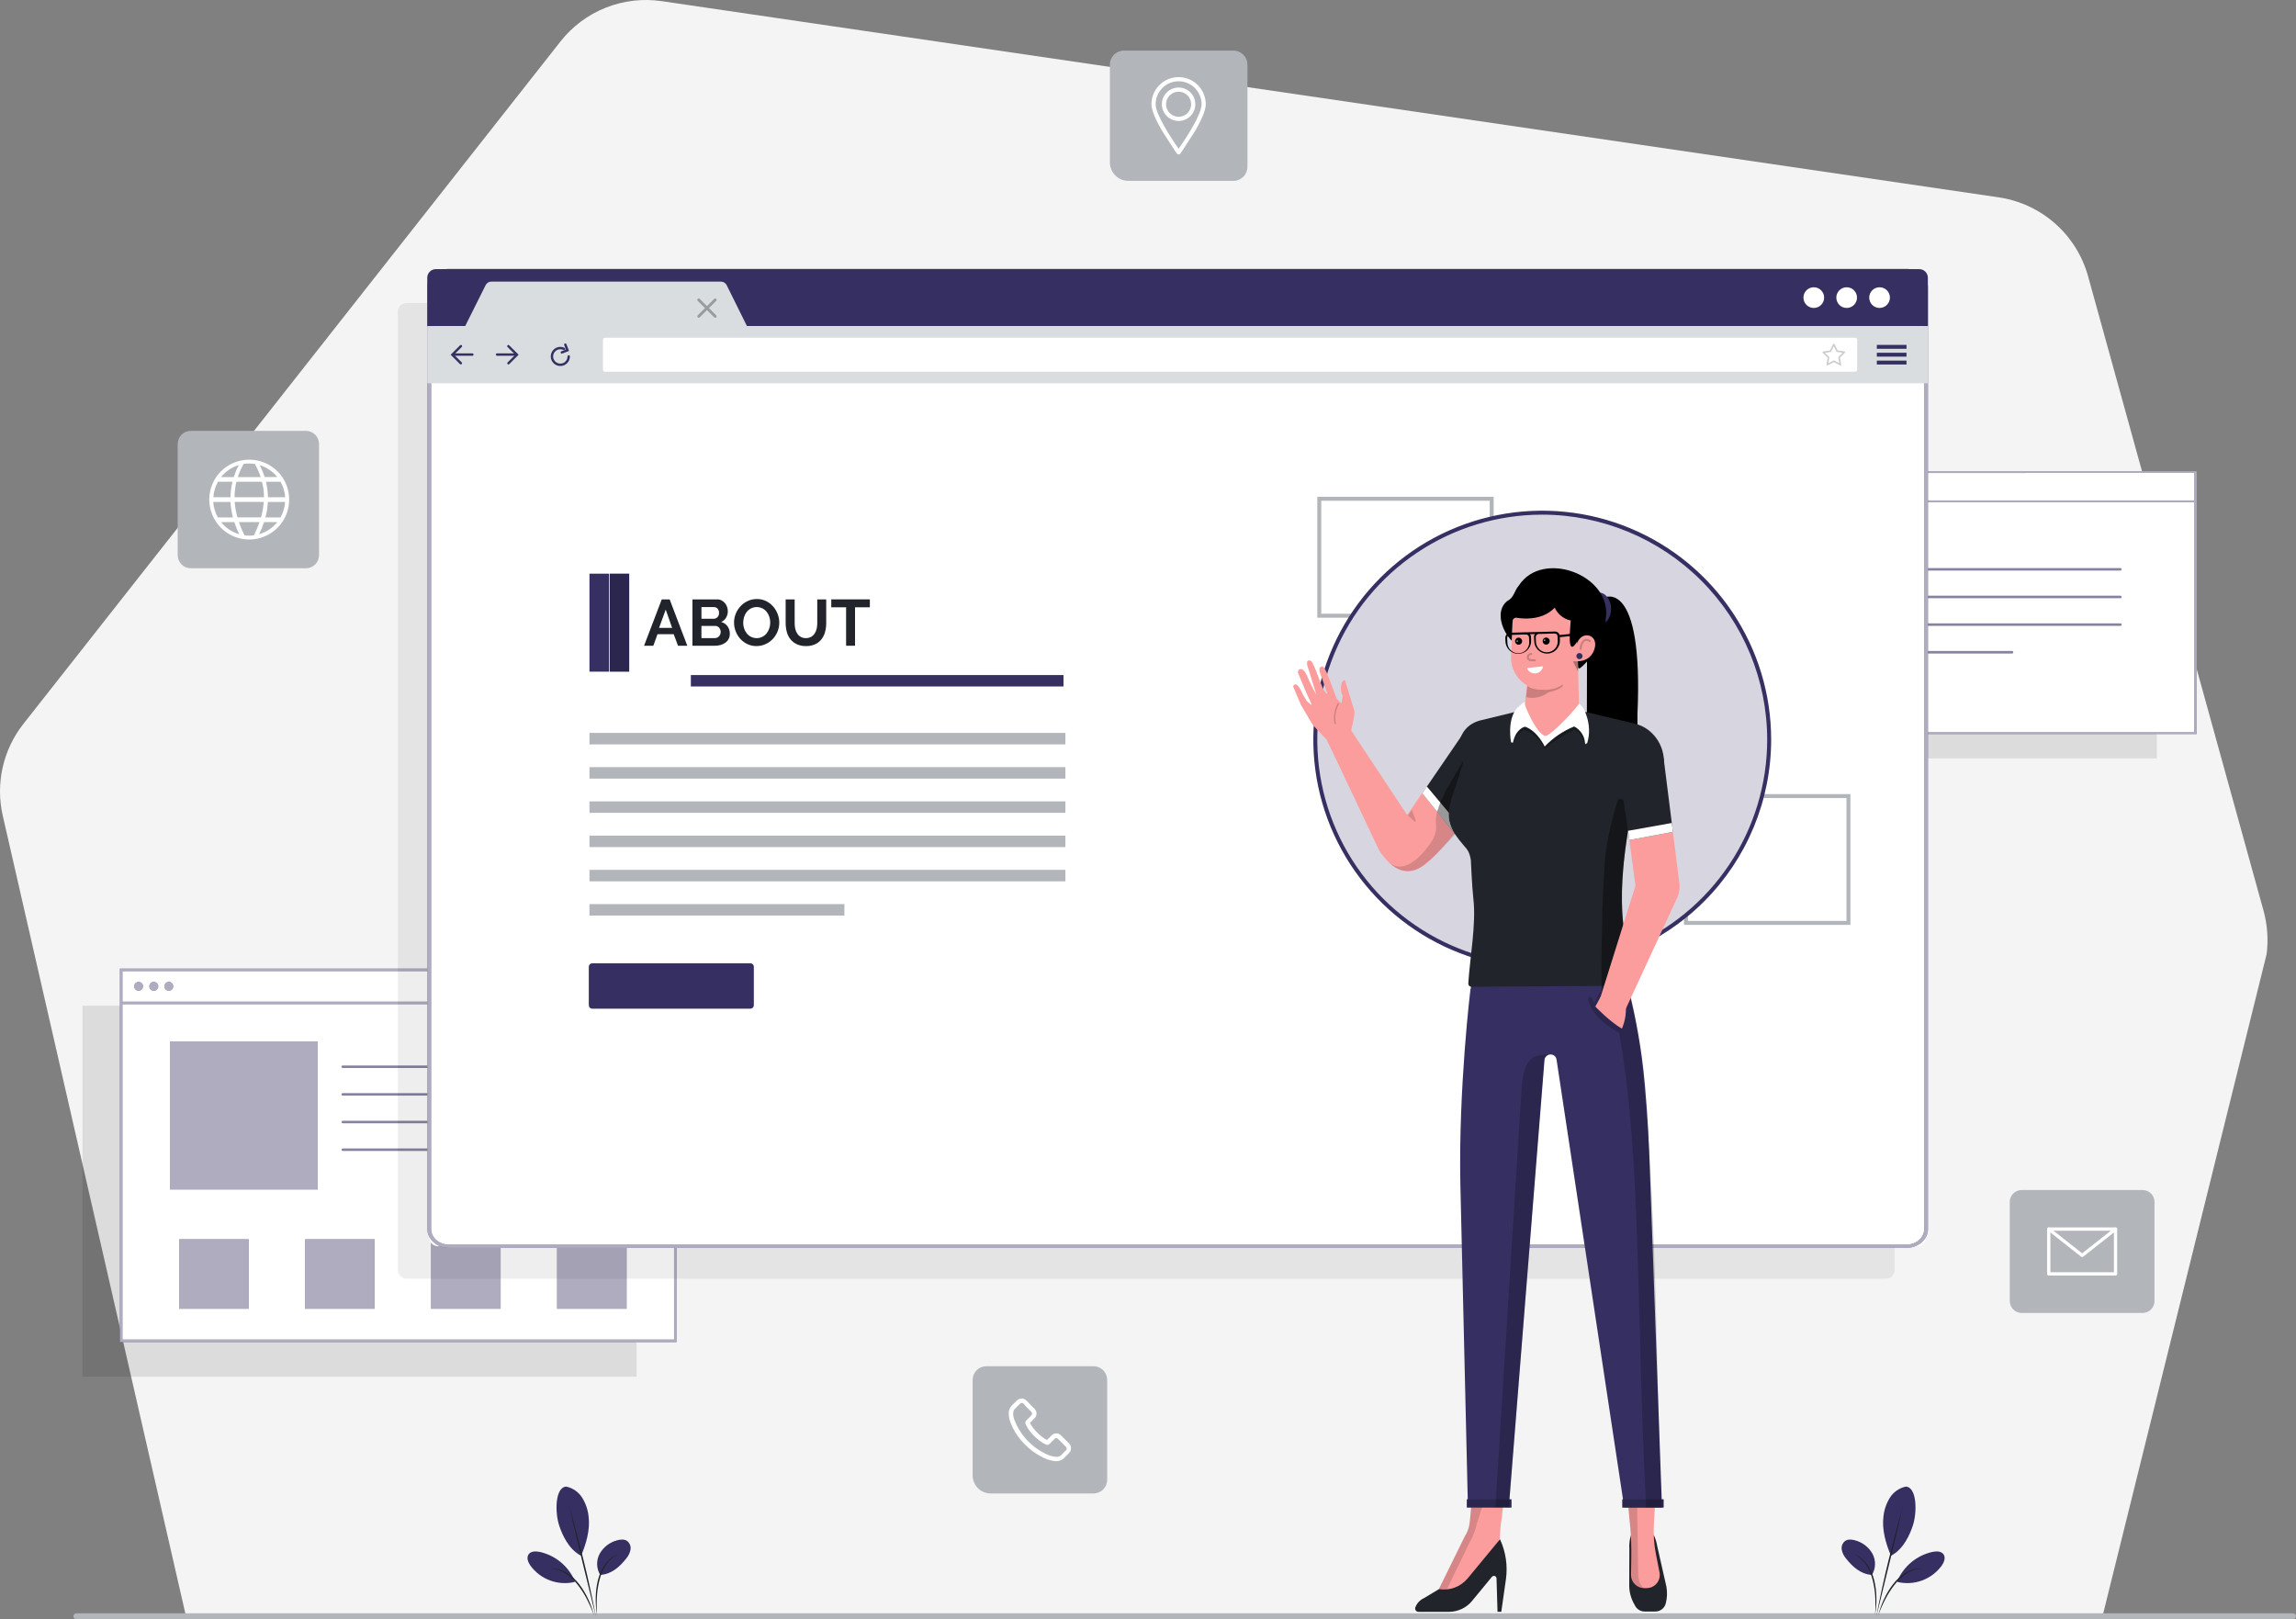 <svg class="gridItem__media" version="1.1" id="Layer_1" xmlns="http://www.w3.org/2000/svg" x="0px" y="0px"
  style="baseline-shift: 0px; clip-rule: nonzero; color: rgb(61, 61, 61); color-interpolation: srgb; color-interpolation-filters: linearrgb; color-rendering: auto; cursor: auto; direction: ltr; display: block; fill: none; fill-opacity: 1; fill-rule: nonzero; font: 400 16px / 18.4px Lato, sans-serif; image-rendering: auto; letter-spacing: normal; marker: none; overflow: hidden; paint-order: normal; pointer-events: auto; shape-rendering: auto; stroke: none; stroke-dasharray: none; stroke-dashoffset: 0px; stroke-linecap: butt; stroke-linejoin: miter; stroke-miterlimit: 4; stroke-opacity: 1; stroke-width: 1px; text-anchor: start; text-decoration: none solid rgb(61, 61, 61); text-rendering: auto; visibility: visible; word-spacing: 0px; writing-mode: horizontal-tb;"
  fill="none" xmlns:xlink="http://www.w3.org/1999/xlink" viewBox="220.36 179.31 1158.45 817.07">
  <rect x="220.36" y="179.31" width="1158.45" height="817.07" fill="#808080" stroke="none"/>
  <path
    d="M221.75 590.899L314 993.999H1281.4L1364 660.699C1364.9 653.47 1364.39 646.135 1362.5 639.099L1273.9 318.699C1271.05 308.425 1265.28 299.197 1257.3 292.133C1249.31 285.069 1239.45 280.472 1228.9 278.899L554.3 179.899C544.724 178.48 534.944 179.62 525.952 183.203C516.96 186.786 509.075 192.684 503.1 200.299L232.15 544.599C227.07 551.051 223.499 558.558 221.699 566.57C219.9 574.582 219.917 582.895 221.75 590.899V590.899Z"
    fill="#F4F4F4"
    style="baseline-shift: 0px; fill: rgb(244, 244, 244); paint-order: normal; text-decoration: none solid rgb(61, 61, 61);">
  </path>
  <path opacity="0.1" d="M541.57 856.829V873.989H261.98V686.779H280.64" fill="black"
    style="baseline-shift: 0px; fill: rgb(0, 0, 0); opacity: 0.1; paint-order: normal; text-decoration: none solid rgb(61, 61, 61);">
  </path>
  <path d="M561.1 668.689H281.5V855.899H561.1V668.689Z" fill="white"
    style="baseline-shift: 0px; fill: rgb(255, 255, 255); paint-order: normal; text-decoration: none solid rgb(61, 61, 61);">
  </path>
  <path
    d="M292.53 677C292.53 677.443 292.398 677.876 292.152 678.244C291.906 678.613 291.556 678.9 291.147 679.069C290.738 679.239 290.287 679.283 289.853 679.197C289.418 679.11 289.019 678.897 288.706 678.584C288.393 678.27 288.179 677.871 288.093 677.437C288.006 677.002 288.051 676.552 288.22 676.143C288.39 675.733 288.677 675.383 289.045 675.137C289.414 674.891 289.847 674.76 290.29 674.76C290.884 674.76 291.454 674.996 291.874 675.416C292.294 675.836 292.53 676.406 292.53 677Z"
    class="change-color-in-svg" fill="#4D61FC"
    style="fill: rgb(54, 48, 98); baseline-shift: 0px; paint-order: normal; text-decoration: none solid rgb(61, 61, 61);">
  </path>
  <path
    d="M300.21 677C300.212 677.445 300.082 677.881 299.836 678.253C299.59 678.624 299.239 678.914 298.828 679.086C298.417 679.257 297.964 679.303 297.527 679.218C297.09 679.132 296.688 678.919 296.373 678.604C296.057 678.29 295.842 677.889 295.754 677.452C295.666 677.016 295.71 676.563 295.88 676.151C296.05 675.739 296.339 675.387 296.709 675.14C297.079 674.892 297.514 674.76 297.96 674.76C298.255 674.758 298.547 674.815 298.82 674.927C299.093 675.039 299.341 675.204 299.55 675.412C299.759 675.62 299.925 675.868 300.038 676.14C300.152 676.413 300.21 676.705 300.21 677Z"
    class="change-color-in-svg" fill="#4D61FC"
    style="fill: rgb(54, 48, 98); baseline-shift: 0px; paint-order: normal; text-decoration: none solid rgb(61, 61, 61);">
  </path>
  <path
    d="M307.77 677C307.77 677.443 307.639 677.876 307.393 678.244C307.146 678.613 306.797 678.9 306.387 679.069C305.978 679.239 305.528 679.283 305.093 679.197C304.659 679.11 304.259 678.897 303.946 678.584C303.633 678.27 303.42 677.871 303.333 677.437C303.247 677.002 303.291 676.552 303.461 676.143C303.63 675.733 303.917 675.383 304.286 675.137C304.654 674.891 305.087 674.76 305.53 674.76V674.76C306.124 674.76 306.694 674.996 307.114 675.416C307.534 675.836 307.77 676.406 307.77 677V677Z"
    class="change-color-in-svg" fill="#4D61FC"
    style="fill: rgb(54, 48, 98); baseline-shift: 0px; paint-order: normal; text-decoration: none solid rgb(61, 61, 61);">
  </path>
  <g opacity="0.6"
    style="baseline-shift: 0px; opacity: 0.6; paint-order: normal; text-decoration: none solid rgb(61, 61, 61);">
    <path
      d="M292.53 677C292.53 677.443 292.398 677.876 292.152 678.244C291.906 678.613 291.556 678.9 291.147 679.069C290.738 679.239 290.287 679.283 289.853 679.197C289.418 679.11 289.019 678.897 288.706 678.584C288.393 678.27 288.179 677.871 288.093 677.437C288.006 677.002 288.051 676.552 288.22 676.143C288.39 675.733 288.677 675.383 289.045 675.137C289.414 674.891 289.847 674.76 290.29 674.76C290.884 674.76 291.454 674.996 291.874 675.416C292.294 675.836 292.53 676.406 292.53 677Z"
      fill="white"
      style="baseline-shift: 0px; fill: rgb(255, 255, 255); paint-order: normal; text-decoration: none solid rgb(61, 61, 61);">
    </path>
    <path
      d="M300.21 677C300.212 677.445 300.082 677.881 299.836 678.253C299.59 678.624 299.239 678.914 298.828 679.086C298.417 679.257 297.964 679.303 297.527 679.218C297.09 679.132 296.688 678.919 296.373 678.604C296.057 678.29 295.842 677.889 295.754 677.452C295.666 677.016 295.71 676.563 295.88 676.151C296.05 675.739 296.339 675.387 296.709 675.14C297.079 674.892 297.514 674.76 297.96 674.76C298.255 674.758 298.547 674.815 298.82 674.927C299.093 675.039 299.341 675.204 299.55 675.412C299.759 675.62 299.925 675.868 300.038 676.14C300.152 676.413 300.21 676.705 300.21 677Z"
      fill="white"
      style="baseline-shift: 0px; fill: rgb(255, 255, 255); paint-order: normal; text-decoration: none solid rgb(61, 61, 61);">
    </path>
    <path
      d="M307.77 677C307.77 677.443 307.639 677.876 307.393 678.244C307.146 678.613 306.797 678.9 306.387 679.069C305.978 679.239 305.528 679.283 305.093 679.197C304.659 679.11 304.259 678.897 303.946 678.584C303.633 678.27 303.42 677.871 303.333 677.437C303.247 677.002 303.291 676.552 303.461 676.143C303.63 675.733 303.917 675.383 304.286 675.137C304.654 674.891 305.087 674.76 305.53 674.76V674.76C306.124 674.76 306.694 674.996 307.114 675.416C307.534 675.836 307.77 676.406 307.77 677V677Z"
      fill="white"
      style="baseline-shift: 0px; fill: rgb(255, 255, 255); paint-order: normal; text-decoration: none solid rgb(61, 61, 61);">
    </path>
  </g>
  <path
    d="M280.86 668.061V856.531H561.73V668.061H280.86ZM560.46 669.331V684.761H282.13V669.331H560.46ZM282.13 855.261V686.001H560.46V855.261H282.13Z"
    class="change-color-in-svg" fill="#4D61FC"
    style="fill: rgb(54, 48, 98); baseline-shift: 0px; paint-order: normal; text-decoration: none solid rgb(61, 61, 61);">
  </path>
  <path opacity="0.6"
    d="M280.86 668.061V856.531H561.73V668.061H280.86ZM560.46 669.331V684.761H282.13V669.331H560.46ZM282.13 855.261V686.001H560.46V855.261H282.13Z"
    fill="white"
    style="baseline-shift: 0px; fill: rgb(255, 255, 255); opacity: 0.6; paint-order: normal; text-decoration: none solid rgb(61, 61, 61);">
  </path>
  <path d="M380.67 704.92H306.09V779.5H380.67V704.92Z" class="change-color-in-svg" fill="#4D61FC"
    style="fill: rgb(54, 48, 98); baseline-shift: 0px; paint-order: normal; text-decoration: none solid rgb(61, 61, 61);">
  </path>
  <g opacity="0.6"
    style="baseline-shift: 0px; opacity: 0.6; paint-order: normal; text-decoration: none solid rgb(61, 61, 61);">
    <path d="M380.67 704.92H306.09V779.5H380.67V704.92Z" fill="white"
      style="baseline-shift: 0px; fill: rgb(255, 255, 255); paint-order: normal; text-decoration: none solid rgb(61, 61, 61);">
    </path>
  </g>
  <path d="M345.81 804.65H310.76V839.7H345.81V804.65Z" class="change-color-in-svg" fill="#4D61FC"
    style="fill: rgb(54, 48, 98); baseline-shift: 0px; paint-order: normal; text-decoration: none solid rgb(61, 61, 61);">
  </path>
  <path opacity="0.6" d="M345.81 804.65H310.76V839.7H345.81V804.65Z" fill="white"
    style="baseline-shift: 0px; fill: rgb(255, 255, 255); opacity: 0.6; paint-order: normal; text-decoration: none solid rgb(61, 61, 61);">
  </path>
  <path d="M409.37 804.65H374.32V839.7H409.37V804.65Z" class="change-color-in-svg" fill="#4D61FC"
    style="fill: rgb(54, 48, 98); baseline-shift: 0px; paint-order: normal; text-decoration: none solid rgb(61, 61, 61);">
  </path>
  <path opacity="0.6" d="M409.37 804.65H374.32V839.7H409.37V804.65Z" fill="white"
    style="baseline-shift: 0px; fill: rgb(255, 255, 255); opacity: 0.6; paint-order: normal; text-decoration: none solid rgb(61, 61, 61);">
  </path>
  <path d="M472.94 804.65H437.89V839.7H472.94V804.65Z" class="change-color-in-svg" fill="#4D61FC"
    style="fill: rgb(54, 48, 98); baseline-shift: 0px; paint-order: normal; text-decoration: none solid rgb(61, 61, 61);">
  </path>
  <path opacity="0.6" d="M472.94 804.65H437.89V839.7H472.94V804.65Z" fill="white"
    style="baseline-shift: 0px; fill: rgb(255, 255, 255); opacity: 0.6; paint-order: normal; text-decoration: none solid rgb(61, 61, 61);">
  </path>
  <path d="M536.5 804.65H501.45V839.7H536.5V804.65Z" class="change-color-in-svg" fill="#4D61FC"
    style="fill: rgb(54, 48, 98); baseline-shift: 0px; paint-order: normal; text-decoration: none solid rgb(61, 61, 61);">
  </path>
  <path opacity="0.6" d="M536.5 804.65H501.45V839.7H536.5V804.65Z" fill="white"
    style="baseline-shift: 0px; fill: rgb(255, 255, 255); opacity: 0.6; paint-order: normal; text-decoration: none solid rgb(61, 61, 61);">
  </path>
  <g opacity="0.6"
    style="baseline-shift: 0px; opacity: 0.6; paint-order: normal; text-decoration: none solid rgb(61, 61, 61);">
    <path
      d="M523.21 718.219H393.29C393.121 718.219 392.958 718.152 392.838 718.032C392.718 717.912 392.65 717.749 392.65 717.579C392.65 717.496 392.667 717.413 392.699 717.336C392.732 717.259 392.779 717.189 392.838 717.13C392.898 717.072 392.969 717.025 393.046 716.994C393.124 716.963 393.207 716.948 393.29 716.949H523.21C523.378 716.949 523.54 717.015 523.659 717.133C523.779 717.251 523.848 717.411 523.85 717.579C523.85 717.749 523.783 717.912 523.663 718.032C523.543 718.152 523.38 718.219 523.21 718.219Z"
      class="change-color-in-svg" fill="#4D61FC"
      style="fill: rgb(54, 48, 98); baseline-shift: 0px; paint-order: normal; text-decoration: none solid rgb(61, 61, 61);">
    </path>
    <path
      d="M523.21 732.168H393.29C393.121 732.168 392.958 732.101 392.838 731.981C392.718 731.861 392.65 731.698 392.65 731.529C392.65 731.445 392.667 731.362 392.699 731.285C392.732 731.208 392.779 731.138 392.838 731.079C392.898 731.021 392.969 730.975 393.046 730.944C393.124 730.912 393.207 730.897 393.29 730.899H523.21C523.378 730.898 523.54 730.965 523.659 731.082C523.779 731.2 523.848 731.361 523.85 731.529C523.85 731.698 523.783 731.861 523.663 731.981C523.543 732.101 523.38 732.168 523.21 732.168Z"
      class="change-color-in-svg" fill="#4D61FC"
      style="fill: rgb(54, 48, 98); baseline-shift: 0px; paint-order: normal; text-decoration: none solid rgb(61, 61, 61);">
    </path>
    <path
      d="M523.21 746.12H393.29C393.206 746.119 393.123 746.101 393.046 746.066C392.969 746.032 392.9 745.983 392.843 745.921C392.786 745.859 392.742 745.786 392.714 745.707C392.686 745.628 392.675 745.544 392.68 745.46C392.685 745.3 392.751 745.148 392.864 745.034C392.978 744.921 393.13 744.855 393.29 744.85H523.21C523.378 744.845 523.542 744.905 523.665 745.02C523.789 745.134 523.862 745.292 523.87 745.46C523.875 745.544 523.864 745.628 523.836 745.707C523.808 745.786 523.764 745.859 523.707 745.921C523.65 745.983 523.581 746.032 523.504 746.066C523.427 746.101 523.344 746.119 523.26 746.12H523.21Z"
      class="change-color-in-svg" fill="#4D61FC"
      style="fill: rgb(54, 48, 98); baseline-shift: 0px; paint-order: normal; text-decoration: none solid rgb(61, 61, 61);">
    </path>
    <path
      d="M468.62 760.069H393.29C393.206 760.068 393.123 760.049 393.046 760.015C392.969 759.981 392.9 759.931 392.843 759.87C392.786 759.808 392.742 759.735 392.714 759.656C392.686 759.577 392.675 759.493 392.68 759.409C392.685 759.249 392.751 759.096 392.864 758.983C392.978 758.87 393.13 758.804 393.29 758.799H468.62C468.775 758.818 468.917 758.894 469.02 759.01C469.123 759.127 469.18 759.278 469.18 759.434C469.18 759.59 469.123 759.74 469.02 759.857C468.917 759.974 468.775 760.049 468.62 760.069Z"
      class="change-color-in-svg" fill="#4D61FC"
      style="fill: rgb(54, 48, 98); baseline-shift: 0px; paint-order: normal; text-decoration: none solid rgb(61, 61, 61);">
    </path>
  </g>
  <path opacity="0.1" d="M1308.57 549.92V562H1028.98V430.24H1047.64" fill="black"
    style="baseline-shift: 0px; fill: rgb(0, 0, 0); opacity: 0.1; paint-order: normal; text-decoration: none solid rgb(61, 61, 61);">
  </path>
  <path d="M1328.09 417.5H1048.5V549.26H1328.09V417.5Z" fill="white"
    style="baseline-shift: 0px; fill: rgb(255, 255, 255); paint-order: normal; text-decoration: none solid rgb(61, 61, 61);">
  </path>
  <path
    d="M1059.53 425C1059.53 425.446 1059.4 425.882 1059.16 426.254C1058.91 426.625 1058.56 426.915 1058.15 427.087C1057.73 427.258 1057.28 427.303 1056.84 427.217C1056.41 427.131 1056 426.916 1055.69 426.601C1055.37 426.285 1055.16 425.884 1055.07 425.446C1054.99 425.009 1055.03 424.556 1055.2 424.144C1055.38 423.733 1055.66 423.381 1056.04 423.135C1056.41 422.888 1056.84 422.758 1057.29 422.76C1057.88 422.76 1058.45 422.996 1058.87 423.416C1059.29 423.836 1059.53 424.406 1059.53 425Z"
    class="change-color-in-svg" fill="#4D61FC"
    style="fill: rgb(54, 48, 98); baseline-shift: 0px; paint-order: normal; text-decoration: none solid rgb(61, 61, 61);">
  </path>
  <path
    d="M1067.21 425C1067.21 425.446 1067.08 425.882 1066.83 426.254C1066.59 426.625 1066.24 426.915 1065.83 427.087C1065.41 427.258 1064.96 427.303 1064.52 427.217C1064.09 427.131 1063.68 426.916 1063.37 426.601C1063.05 426.285 1062.84 425.884 1062.75 425.446C1062.67 425.009 1062.71 424.556 1062.88 424.144C1063.05 423.733 1063.34 423.381 1063.72 423.135C1064.09 422.888 1064.52 422.758 1064.97 422.76C1065.56 422.76 1066.13 422.996 1066.55 423.416C1066.97 423.836 1067.21 424.406 1067.21 425Z"
    class="change-color-in-svg" fill="#4D61FC"
    style="fill: rgb(54, 48, 98); baseline-shift: 0px; paint-order: normal; text-decoration: none solid rgb(61, 61, 61);">
  </path>
  <path
    d="M1074.77 425C1074.77 425.443 1074.64 425.876 1074.39 426.244C1074.15 426.613 1073.8 426.9 1073.39 427.069C1072.98 427.239 1072.53 427.283 1072.09 427.197C1071.66 427.11 1071.26 426.897 1070.95 426.584C1070.63 426.27 1070.42 425.871 1070.33 425.437C1070.25 425.002 1070.29 424.552 1070.46 424.143C1070.63 423.733 1070.92 423.383 1071.29 423.137C1071.65 422.891 1072.09 422.76 1072.53 422.76C1073.12 422.76 1073.69 422.996 1074.11 423.416C1074.53 423.836 1074.77 424.406 1074.77 425Z"
    class="change-color-in-svg" fill="#4D61FC"
    style="fill: rgb(54, 48, 98); baseline-shift: 0px; paint-order: normal; text-decoration: none solid rgb(61, 61, 61);">
  </path>
  <g opacity="0.6"
    style="baseline-shift: 0px; opacity: 0.6; paint-order: normal; text-decoration: none solid rgb(61, 61, 61);">
    <path
      d="M1059.53 425C1059.53 425.446 1059.4 425.882 1059.16 426.254C1058.91 426.625 1058.56 426.915 1058.15 427.087C1057.73 427.258 1057.28 427.303 1056.84 427.217C1056.41 427.131 1056 426.916 1055.69 426.601C1055.37 426.285 1055.16 425.884 1055.07 425.446C1054.99 425.009 1055.03 424.556 1055.2 424.144C1055.38 423.733 1055.66 423.381 1056.04 423.135C1056.41 422.888 1056.84 422.758 1057.29 422.76C1057.88 422.76 1058.45 422.996 1058.87 423.416C1059.29 423.836 1059.53 424.406 1059.53 425Z"
      fill="white"
      style="baseline-shift: 0px; fill: rgb(255, 255, 255); paint-order: normal; text-decoration: none solid rgb(61, 61, 61);">
    </path>
    <path
      d="M1067.21 425C1067.21 425.446 1067.08 425.882 1066.83 426.254C1066.59 426.625 1066.24 426.915 1065.83 427.087C1065.41 427.258 1064.96 427.303 1064.52 427.217C1064.09 427.131 1063.68 426.916 1063.37 426.601C1063.05 426.285 1062.84 425.884 1062.75 425.446C1062.67 425.009 1062.71 424.556 1062.88 424.144C1063.05 423.733 1063.34 423.381 1063.72 423.135C1064.09 422.888 1064.52 422.758 1064.97 422.76C1065.56 422.76 1066.13 422.996 1066.55 423.416C1066.97 423.836 1067.21 424.406 1067.21 425Z"
      fill="white"
      style="baseline-shift: 0px; fill: rgb(255, 255, 255); paint-order: normal; text-decoration: none solid rgb(61, 61, 61);">
    </path>
    <path
      d="M1074.77 425C1074.77 425.443 1074.64 425.876 1074.39 426.244C1074.15 426.613 1073.8 426.9 1073.39 427.069C1072.98 427.239 1072.53 427.283 1072.09 427.197C1071.66 427.11 1071.26 426.897 1070.95 426.584C1070.63 426.27 1070.42 425.871 1070.33 425.437C1070.25 425.002 1070.29 424.552 1070.46 424.143C1070.63 423.733 1070.92 423.383 1071.29 423.137C1071.65 422.891 1072.09 422.76 1072.53 422.76C1073.12 422.76 1073.69 422.996 1074.11 423.416C1074.53 423.836 1074.77 424.406 1074.77 425Z"
      fill="white"
      style="baseline-shift: 0px; fill: rgb(255, 255, 255); paint-order: normal; text-decoration: none solid rgb(61, 61, 61);">
    </path>
  </g>
  <path
    d="M1047.86 417.061V549.711H1328.73V417.061H1047.86ZM1327.46 417.951V431.821H1049.13V418.001L1327.46 417.951ZM1049.13 548.821V432.711H1327.46V548.821H1049.13Z"
    class="change-color-in-svg" fill="#4D61FC"
    style="fill: rgb(54, 48, 98); baseline-shift: 0px; paint-order: normal; text-decoration: none solid rgb(61, 61, 61);">
  </path>
  <path opacity="0.6"
    d="M1047.86 417.061V549.711H1328.73V417.061H1047.86ZM1327.46 417.951V431.821H1049.13V418.001L1327.46 417.951ZM1049.13 548.821V432.711H1327.46V548.821H1049.13Z"
    fill="white"
    style="baseline-shift: 0px; fill: rgb(255, 255, 255); opacity: 0.6; paint-order: normal; text-decoration: none solid rgb(61, 61, 61);">
  </path>
  <path d="M1147.67 453.92H1073.09V528.5H1147.67V453.92Z" class="change-color-in-svg" fill="#4D61FC"
    style="fill: rgb(54, 48, 98); baseline-shift: 0px; paint-order: normal; text-decoration: none solid rgb(61, 61, 61);">
  </path>
  <g opacity="0.6"
    style="baseline-shift: 0px; opacity: 0.6; paint-order: normal; text-decoration: none solid rgb(61, 61, 61);">
    <path d="M1147.67 453.92H1073.09V528.5H1147.67V453.92Z" fill="white"
      style="baseline-shift: 0px; fill: rgb(255, 255, 255); paint-order: normal; text-decoration: none solid rgb(61, 61, 61);">
    </path>
  </g>
  <g opacity="0.6"
    style="baseline-shift: 0px; opacity: 0.6; paint-order: normal; text-decoration: none solid rgb(61, 61, 61);">
    <path
      d="M1290.21 467.219H1160.29C1160.12 467.219 1159.96 467.152 1159.84 467.032C1159.72 466.912 1159.65 466.749 1159.65 466.579C1159.65 466.496 1159.67 466.413 1159.7 466.336C1159.73 466.259 1159.78 466.189 1159.84 466.13C1159.9 466.072 1159.97 466.025 1160.05 465.994C1160.12 465.963 1160.21 465.948 1160.29 465.949H1290.21C1290.38 465.949 1290.54 466.015 1290.66 466.133C1290.78 466.251 1290.85 466.411 1290.85 466.579C1290.85 466.749 1290.78 466.912 1290.66 467.032C1290.54 467.152 1290.38 467.219 1290.21 467.219V467.219Z"
      class="change-color-in-svg" fill="#4D61FC"
      style="fill: rgb(54, 48, 98); baseline-shift: 0px; paint-order: normal; text-decoration: none solid rgb(61, 61, 61);">
    </path>
    <path
      d="M1290.21 481.169H1160.29C1160.12 481.169 1159.96 481.101 1159.84 480.981C1159.72 480.861 1159.65 480.698 1159.65 480.529C1159.65 480.445 1159.67 480.362 1159.7 480.285C1159.73 480.208 1159.78 480.138 1159.84 480.079C1159.9 480.021 1159.97 479.975 1160.05 479.944C1160.12 479.913 1160.21 479.897 1160.29 479.899H1290.21C1290.38 479.898 1290.54 479.965 1290.66 480.082C1290.78 480.2 1290.85 480.361 1290.85 480.529C1290.85 480.698 1290.78 480.861 1290.66 480.981C1290.54 481.101 1290.38 481.169 1290.21 481.169V481.169Z"
      class="change-color-in-svg" fill="#4D61FC"
      style="fill: rgb(54, 48, 98); baseline-shift: 0px; paint-order: normal; text-decoration: none solid rgb(61, 61, 61);">
    </path>
    <path
      d="M1290.21 495.12H1160.29C1160.21 495.119 1160.12 495.1 1160.05 495.066C1159.97 495.032 1159.9 494.983 1159.84 494.921C1159.79 494.859 1159.74 494.786 1159.71 494.707C1159.69 494.628 1159.67 494.544 1159.68 494.46C1159.69 494.3 1159.75 494.147 1159.86 494.034C1159.98 493.921 1160.13 493.855 1160.29 493.85H1290.21C1290.38 493.845 1290.54 493.905 1290.66 494.02C1290.79 494.134 1290.86 494.292 1290.87 494.46C1290.87 494.543 1290.86 494.627 1290.83 494.706C1290.8 494.784 1290.76 494.856 1290.7 494.918C1290.65 494.979 1290.58 495.029 1290.5 495.064C1290.43 495.098 1290.34 495.117 1290.26 495.12H1290.21Z"
      class="change-color-in-svg" fill="#4D61FC"
      style="fill: rgb(54, 48, 98); baseline-shift: 0px; paint-order: normal; text-decoration: none solid rgb(61, 61, 61);">
    </path>
    <path
      d="M1235.62 509.069H1160.29C1160.21 509.068 1160.12 509.049 1160.05 509.015C1159.97 508.981 1159.9 508.931 1159.84 508.87C1159.79 508.808 1159.74 508.735 1159.71 508.656C1159.69 508.577 1159.67 508.493 1159.68 508.409C1159.69 508.249 1159.75 508.096 1159.86 507.983C1159.98 507.87 1160.13 507.804 1160.29 507.799H1235.62C1235.77 507.818 1235.92 507.894 1236.02 508.01C1236.12 508.127 1236.18 508.278 1236.18 508.434C1236.18 508.59 1236.12 508.74 1236.02 508.857C1235.92 508.974 1235.77 509.049 1235.62 509.069V509.069Z"
      class="change-color-in-svg" fill="#4D61FC"
      style="fill: rgb(54, 48, 98); baseline-shift: 0px; paint-order: normal; text-decoration: none solid rgb(61, 61, 61);">
    </path>
  </g>
  <path
    d="M1377.31 993.381H258.89C258.492 993.381 258.11 993.539 257.829 993.82C257.548 994.101 257.39 994.483 257.39 994.881C257.39 995.279 257.548 995.66 257.829 995.942C258.11 996.223 258.492 996.381 258.89 996.381H1377.31C1377.71 996.381 1378.09 996.223 1378.37 995.942C1378.65 995.66 1378.81 995.279 1378.81 994.881C1378.81 994.483 1378.65 994.101 1378.37 993.82C1378.09 993.539 1377.71 993.381 1377.31 993.381Z"
    fill="#B2B6BB"
    style="baseline-shift: 0px; fill: rgb(178, 182, 187); paint-order: normal; text-decoration: none solid rgb(61, 61, 61);">
  </path>
  <path opacity="0.07"
    d="M1171.87 332.221H425.54C423.094 332.221 421.11 334.204 421.11 336.651V820.101C421.11 822.547 423.094 824.531 425.54 824.531H1171.87C1174.32 824.531 1176.3 822.547 1176.3 820.101V336.651C1176.3 334.204 1174.32 332.221 1171.87 332.221Z"
    fill="black"
    style="baseline-shift: 0px; fill: rgb(0, 0, 0); opacity: 0.07; paint-order: normal; text-decoration: none solid rgb(61, 61, 61);">
  </path>
  <path
    d="M1187.72 315.85H441.39C438.943 315.85 436.96 317.833 436.96 320.28V803.73C436.96 806.176 438.943 808.16 441.39 808.16H1187.72C1190.17 808.16 1192.15 806.176 1192.15 803.73V320.28C1192.15 317.833 1190.17 315.85 1187.72 315.85Z"
    fill="white"
    style="baseline-shift: 0px; fill: rgb(255, 255, 255); paint-order: normal; text-decoration: none solid rgb(61, 61, 61);">
  </path>
  <path
    d="M1182.22 809H446.89C440.89 809 435.99 804.74 435.99 799.49V324.49C435.99 319.24 440.88 314.98 446.89 314.98H1182.22C1188.22 314.98 1193.12 319.24 1193.12 324.49V799.49C1193.12 804.74 1188.24 809 1182.22 809ZM446.89 316.69C441.94 316.69 437.89 320.19 437.89 324.51V799.51C437.89 803.83 441.89 807.33 446.89 807.33H1182.22C1187.22 807.33 1191.22 803.83 1191.22 799.51V324.51C1191.22 320.19 1187.22 316.69 1182.22 316.69H446.89Z"
    class="change-color-in-svg" fill="#4D61FC"
    style="fill: rgb(54, 48, 98); baseline-shift: 0px; paint-order: normal; text-decoration: none solid rgb(61, 61, 61);">
  </path>
  <g opacity="0.6"
    style="baseline-shift: 0px; opacity: 0.6; paint-order: normal; text-decoration: none solid rgb(61, 61, 61);">
    <path
      d="M1182.22 809H446.89C440.89 809 435.99 804.74 435.99 799.49V324.49C435.99 319.24 440.88 314.98 446.89 314.98H1182.22C1188.22 314.98 1193.12 319.24 1193.12 324.49V799.49C1193.12 804.74 1188.24 809 1182.22 809ZM446.89 316.69C441.94 316.69 437.89 320.19 437.89 324.51V799.51C437.89 803.83 441.89 807.33 446.89 807.33H1182.22C1187.22 807.33 1191.22 803.83 1191.22 799.51V324.51C1191.22 320.19 1187.22 316.69 1182.22 316.69H446.89Z"
      fill="white"
      style="baseline-shift: 0px; fill: rgb(255, 255, 255); paint-order: normal; text-decoration: none solid rgb(61, 61, 61);">
    </path>
  </g>
  <path
    d="M440.28 315.109H1188.72C1189.87 315.109 1190.98 315.568 1191.8 316.383C1192.61 317.199 1193.07 318.306 1193.07 319.459V319.459V343.859H435.93V319.459C435.93 318.306 436.388 317.199 437.204 316.383C438.02 315.568 439.126 315.109 440.28 315.109V315.109Z"
    class="change-color-in-svg" fill="#4D61FC"
    style="fill: rgb(54, 48, 98); baseline-shift: 0px; paint-order: normal; text-decoration: none solid rgb(61, 61, 61);">
  </path>
  <path
    d="M1135.51 334.7C1138.39 334.7 1140.73 332.363 1140.73 329.48C1140.73 326.597 1138.39 324.26 1135.51 324.26C1132.63 324.26 1130.29 326.597 1130.29 329.48C1130.29 332.363 1132.63 334.7 1135.51 334.7Z"
    fill="white"
    style="baseline-shift: 0px; fill: rgb(255, 255, 255); paint-order: normal; text-decoration: none solid rgb(61, 61, 61);">
  </path>
  <path
    d="M1152.1 334.7C1154.98 334.7 1157.32 332.363 1157.32 329.48C1157.32 326.597 1154.98 324.26 1152.1 324.26C1149.22 324.26 1146.88 326.597 1146.88 329.48C1146.88 332.363 1149.22 334.7 1152.1 334.7Z"
    fill="white"
    style="baseline-shift: 0px; fill: rgb(255, 255, 255); paint-order: normal; text-decoration: none solid rgb(61, 61, 61);">
  </path>
  <path
    d="M1168.7 334.7C1171.58 334.7 1173.92 332.363 1173.92 329.48C1173.92 326.597 1171.58 324.26 1168.7 324.26C1165.82 324.26 1163.48 326.597 1163.48 329.48C1163.48 332.363 1165.82 334.7 1168.7 334.7Z"
    fill="white"
    style="baseline-shift: 0px; fill: rgb(255, 255, 255); paint-order: normal; text-decoration: none solid rgb(61, 61, 61);">
  </path>
  <path
    d="M584.13 321.41H468.26C467.663 321.41 467.078 321.576 466.571 321.891C466.064 322.205 465.655 322.655 465.39 323.19L454 346H598.3L587 323.19C586.735 322.655 586.326 322.205 585.819 321.891C585.312 321.576 584.727 321.41 584.13 321.41V321.41Z"
    fill="#DADDDF"
    style="baseline-shift: 0px; fill: rgb(218, 221, 223); paint-order: normal; text-decoration: none solid rgb(61, 61, 61);">
  </path>
  <path d="M1193.09 343.859H435.98V372.719H1193.09V343.859Z" fill="#DADDDF"
    style="baseline-shift: 0px; fill: rgb(218, 221, 223); paint-order: normal; text-decoration: none solid rgb(61, 61, 61);">
  </path>
  <path
    d="M524.59 350.62V366C524.59 366.49 525.15 366.88 525.84 366.88H1156.14C1156.83 366.88 1157.39 366.49 1157.39 366V350.62C1157.39 350.14 1156.83 349.74 1156.14 349.74H525.84C525.15 349.74 524.59 350.14 524.59 350.62Z"
    fill="white"
    style="baseline-shift: 0px; fill: rgb(255, 255, 255); paint-order: normal; text-decoration: none solid rgb(61, 61, 61);">
  </path>
  <path d="M1153 581H1071V645H1153V581Z" stroke="#B2B6BB" stroke-width="2" stroke-miterlimit="10"
    style="baseline-shift: 0px; paint-order: normal; stroke: rgb(178, 182, 187); stroke-miterlimit: 10; stroke-width: 2px; text-decoration: none solid rgb(61, 61, 61);">
  </path>
  <path d="M973 431H886V490H973V431Z" stroke="#B2B6BB" stroke-width="2" stroke-miterlimit="10"
    style="baseline-shift: 0px; paint-order: normal; stroke: rgb(178, 182, 187); stroke-miterlimit: 10; stroke-width: 2px; text-decoration: none solid rgb(61, 61, 61);">
  </path>
  <path d="M1182.29 353.34H1167.32V355.31H1182.29V353.34Z" class="change-color-in-svg" fill="#4D61FC"
    style="fill: rgb(54, 48, 98); baseline-shift: 0px; paint-order: normal; text-decoration: none solid rgb(61, 61, 61);">
  </path>
  <path d="M1182.29 357.301H1167.32V359.271H1182.29V357.301Z" class="change-color-in-svg" fill="#4D61FC"
    style="fill: rgb(54, 48, 98); baseline-shift: 0px; paint-order: normal; text-decoration: none solid rgb(61, 61, 61);">
  </path>
  <path d="M1182.29 361.27H1167.32V363.24H1182.29V361.27Z" class="change-color-in-svg" fill="#4D61FC"
    style="fill: rgb(54, 48, 98); baseline-shift: 0px; paint-order: normal; text-decoration: none solid rgb(61, 61, 61);">
  </path>
  <path opacity="0.2"
    d="M1145.68 353.24L1147.29 356.49L1150.88 357.01C1150.88 357.019 1150.89 357.03 1150.89 357.04C1150.89 357.051 1150.88 357.061 1150.88 357.07L1148.28 359.6V359.65L1148.89 363.23C1148.89 363.239 1148.9 363.25 1148.9 363.26C1148.9 363.271 1148.89 363.281 1148.89 363.29V363.29L1145.67 361.6H1145.62L1142.41 363.29C1142.4 363.298 1142.38 363.303 1142.37 363.303C1142.36 363.303 1142.34 363.298 1142.33 363.29C1142.33 363.29 1142.33 363.29 1142.33 363.29L1142.94 359.71C1142.94 359.71 1142.94 359.71 1142.94 359.66L1140.34 357.13C1140.33 357.119 1140.32 357.105 1140.32 357.09C1140.32 357.075 1140.33 357.061 1140.34 357.05V357.05L1143.93 356.53L1145.53 353.28C1145.54 353.272 1145.56 353.268 1145.57 353.268C1145.58 353.268 1145.6 353.272 1145.61 353.28L1145.68 353.24Z"
    stroke="black" stroke-width="0.8" stroke-miterlimit="10"
    style="baseline-shift: 0px; opacity: 0.2; paint-order: normal; stroke: rgb(0, 0, 0); stroke-miterlimit: 10; stroke-width: 0.8px; text-decoration: none solid rgb(61, 61, 61);">
  </path>
  <path
    d="M480.78 358.829H471.13C470.97 358.821 470.82 358.751 470.711 358.633C470.603 358.515 470.545 358.359 470.55 358.199C470.555 358.047 470.618 357.902 470.726 357.795C470.833 357.687 470.978 357.624 471.13 357.619H480.78C480.929 357.631 481.068 357.697 481.171 357.804C481.274 357.912 481.335 358.053 481.341 358.202C481.347 358.351 481.298 358.497 481.204 358.612C481.11 358.728 480.977 358.805 480.83 358.829H480.78Z"
    class="change-color-in-svg" fill="#4D61FC"
    style="fill: rgb(54, 48, 98); baseline-shift: 0px; paint-order: normal; text-decoration: none solid rgb(61, 61, 61);">
  </path>
  <path
    d="M476.91 363.209C476.83 363.211 476.751 363.196 476.677 363.167C476.603 363.137 476.536 363.093 476.479 363.037C476.422 362.981 476.377 362.915 476.346 362.841C476.316 362.768 476.3 362.689 476.3 362.609C476.298 362.529 476.314 362.45 476.345 362.376C476.376 362.302 476.422 362.235 476.48 362.179L480.34 358.309L476.43 354.399C476.373 354.344 476.327 354.278 476.296 354.205C476.265 354.132 476.249 354.054 476.249 353.974C476.249 353.895 476.265 353.817 476.296 353.744C476.327 353.671 476.373 353.605 476.43 353.549C476.541 353.443 476.69 353.383 476.845 353.383C476.999 353.383 477.148 353.443 477.26 353.549L482.03 358.309L477.34 362.999C477.23 363.123 477.075 363.199 476.91 363.209V363.209Z"
    class="change-color-in-svg" fill="#4D61FC"
    style="fill: rgb(54, 48, 98); baseline-shift: 0px; paint-order: normal; text-decoration: none solid rgb(61, 61, 61);">
  </path>
  <path
    d="M458.65 358.83H449C448.84 358.836 448.684 358.778 448.566 358.67C448.448 358.561 448.378 358.411 448.37 358.251C448.366 358.171 448.378 358.091 448.405 358.016C448.432 357.941 448.474 357.872 448.528 357.814C448.582 357.755 448.647 357.708 448.719 357.675C448.792 357.641 448.87 357.623 448.95 357.621H458.65C458.73 357.615 458.81 357.626 458.886 357.653C458.961 357.679 459.031 357.721 459.09 357.775C459.149 357.829 459.196 357.895 459.229 357.968C459.261 358.041 459.279 358.12 459.28 358.201C459.284 358.28 459.272 358.36 459.245 358.435C459.218 358.51 459.176 358.579 459.122 358.637C459.068 358.696 459.003 358.743 458.93 358.776C458.858 358.81 458.78 358.828 458.7 358.83H458.65Z"
    class="change-color-in-svg" fill="#4D61FC"
    style="fill: rgb(54, 48, 98); baseline-shift: 0px; paint-order: normal; text-decoration: none solid rgb(61, 61, 61);">
  </path>
  <path
    d="M452.87 363.21C452.792 363.211 452.715 363.196 452.643 363.167C452.571 363.138 452.505 363.095 452.45 363.04L447.72 358.31L452.49 353.55C452.604 353.437 452.759 353.373 452.92 353.373C453.081 353.373 453.235 353.437 453.35 353.55C453.457 353.662 453.516 353.811 453.516 353.965C453.516 354.12 453.457 354.269 453.35 354.38L449.44 358.29L453.3 362.16C453.357 362.216 453.403 362.283 453.434 362.357C453.465 362.431 453.481 362.51 453.481 362.59C453.481 362.671 453.465 362.75 453.434 362.824C453.403 362.898 453.357 362.964 453.3 363.02C453.184 363.131 453.03 363.192 452.87 363.19V363.21Z"
    class="change-color-in-svg" fill="#4D61FC"
    style="fill: rgb(54, 48, 98); baseline-shift: 0px; paint-order: normal; text-decoration: none solid rgb(61, 61, 61);">
  </path>
  <path
    d="M503.08 364C502.352 364.001 501.633 363.837 500.977 363.52C500.321 363.204 499.745 362.744 499.291 362.174C498.838 361.605 498.519 360.94 498.358 360.23C498.197 359.519 498.198 358.782 498.362 358.072C498.526 357.363 498.848 356.699 499.303 356.131C499.759 355.563 500.337 355.105 500.994 354.792C501.652 354.478 502.371 354.317 503.099 354.32C503.828 354.324 504.546 354.491 505.2 354.81C505.344 354.881 505.454 355.006 505.507 355.158C505.559 355.309 505.55 355.476 505.48 355.62C505.446 355.692 505.398 355.757 505.338 355.81C505.279 355.864 505.21 355.904 505.134 355.93C505.059 355.957 504.979 355.967 504.899 355.962C504.82 355.957 504.742 355.936 504.67 355.9C504.179 355.66 503.641 355.533 503.094 355.53C502.547 355.527 502.007 355.648 501.513 355.883C501.02 356.118 500.586 356.461 500.243 356.887C499.901 357.313 499.66 357.811 499.537 358.344C499.414 358.877 499.413 359.43 499.534 359.963C499.655 360.496 499.894 360.995 500.235 361.423C500.576 361.85 501.009 362.195 501.501 362.432C501.994 362.669 502.534 362.791 503.08 362.79C503.557 362.79 504.028 362.696 504.468 362.514C504.908 362.331 505.307 362.064 505.644 361.727C505.98 361.389 506.246 360.989 506.428 360.549C506.609 360.108 506.702 359.637 506.7 359.16C506.7 358.999 506.765 358.843 506.879 358.729C506.993 358.615 507.149 358.55 507.31 358.55C507.472 358.55 507.627 358.615 507.742 358.729C507.856 358.843 507.92 358.999 507.92 359.16C507.918 360.443 507.407 361.673 506.5 362.58C505.593 363.487 504.363 363.998 503.08 364Z"
    class="change-color-in-svg" fill="#4D61FC"
    style="fill: rgb(54, 48, 98); baseline-shift: 0px; paint-order: normal; text-decoration: none solid rgb(61, 61, 61);">
  </path>
  <path
    d="M503.84 357.739C503.68 357.739 503.527 357.677 503.413 357.564C503.299 357.452 503.233 357.3 503.23 357.139C503.232 357.016 503.269 356.897 503.339 356.795C503.408 356.694 503.506 356.615 503.62 356.569L505.9 355.689L505.03 353.409C505.004 353.334 504.993 353.254 504.997 353.174C505.002 353.094 505.023 353.016 505.058 352.944C505.094 352.873 505.143 352.809 505.204 352.756C505.264 352.704 505.334 352.664 505.41 352.639C505.555 352.592 505.713 352.601 505.851 352.664C505.99 352.727 506.101 352.839 506.16 352.979L507.47 356.389L504.06 357.699C503.991 357.728 503.916 357.742 503.84 357.739V357.739Z"
    class="change-color-in-svg" fill="#4D61FC"
    style="fill: rgb(54, 48, 98); baseline-shift: 0px; paint-order: normal; text-decoration: none solid rgb(61, 61, 61);">
  </path>
  <g opacity="0.3"
    style="baseline-shift: 0px; opacity: 0.3; paint-order: normal; text-decoration: none solid rgb(61, 61, 61);">
    <path
      d="M572.9 339.63C572.76 339.635 572.621 339.597 572.503 339.522C572.385 339.446 572.293 339.337 572.238 339.208C572.184 339.079 572.17 338.936 572.199 338.799C572.228 338.662 572.298 338.536 572.4 338.44L580.71 330.12C580.843 329.988 581.022 329.914 581.21 329.914C581.397 329.914 581.577 329.988 581.71 330.12C581.777 330.184 581.831 330.262 581.868 330.348C581.905 330.434 581.924 330.526 581.924 330.62C581.924 330.713 581.905 330.806 581.868 330.892C581.831 330.978 581.777 331.056 581.71 331.12L573.4 339.44C573.265 339.567 573.085 339.635 572.9 339.63Z"
      fill="black"
      style="baseline-shift: 0px; fill: rgb(0, 0, 0); paint-order: normal; text-decoration: none solid rgb(61, 61, 61);">
    </path>
    <path
      d="M581.219 339.631C581.127 339.632 581.035 339.615 580.949 339.581C580.863 339.546 580.785 339.495 580.719 339.431L572.399 331.121C572.267 330.988 572.193 330.808 572.193 330.621C572.193 330.433 572.267 330.254 572.399 330.121C572.464 330.053 572.541 329.999 572.627 329.962C572.713 329.925 572.806 329.906 572.899 329.906C572.993 329.906 573.085 329.925 573.171 329.962C573.257 329.999 573.335 330.053 573.399 330.121L581.719 338.431C581.851 338.564 581.925 338.743 581.925 338.931C581.925 339.118 581.851 339.298 581.719 339.431C581.585 339.561 581.406 339.636 581.219 339.641V339.631Z"
      fill="black"
      style="baseline-shift: 0px; fill: rgb(0, 0, 0); paint-order: normal; text-decoration: none solid rgb(61, 61, 61);">
    </path>
  </g>
  <path
    d="M998.5 667C1061.74 667 1113 615.737 1113 552.5C1113 489.263 1061.74 438 998.5 438C935.263 438 884 489.263 884 552.5C884 615.737 935.263 667 998.5 667Z"
    class="change-color-in-svg" fill="#4D61FC"
    style="fill: rgb(54, 48, 98); baseline-shift: 0px; paint-order: normal; text-decoration: none solid rgb(61, 61, 61);">
  </path>
  <path opacity="0.8"
    d="M998.5 667C1061.74 667 1113 615.737 1113 552.5C1113 489.263 1061.74 438 998.5 438C935.263 438 884 489.263 884 552.5C884 615.737 935.263 667 998.5 667Z"
    fill="white"
    style="baseline-shift: 0px; fill: rgb(255, 255, 255); opacity: 0.8; paint-order: normal; text-decoration: none solid rgb(61, 61, 61);">
  </path>
  <path
    d="M998.5 668C975.656 668 953.326 661.226 934.332 648.535C915.338 635.843 900.534 617.805 891.792 596.7C883.05 575.595 880.763 552.372 885.219 529.967C889.676 507.562 900.676 486.982 916.829 470.829C932.982 454.676 953.562 443.676 975.967 439.219C998.372 434.763 1021.6 437.05 1042.7 445.792C1063.8 454.534 1081.84 469.338 1094.53 488.332C1107.23 507.326 1114 529.656 1114 552.5C1114 583.133 1101.83 612.51 1080.17 634.171C1058.51 655.831 1029.13 668 998.5 668V668ZM998.5 439C976.052 439 954.108 445.657 935.443 458.128C916.778 470.6 902.23 488.326 893.64 509.065C885.049 529.805 882.801 552.626 887.181 574.643C891.56 596.66 902.37 616.883 918.243 632.757C934.117 648.63 954.34 659.44 976.357 663.819C998.374 668.199 1021.2 665.951 1041.93 657.36C1062.67 648.77 1080.4 634.222 1092.87 615.557C1105.34 596.892 1112 574.948 1112 552.5V552.5C1111.97 522.409 1100 493.559 1078.72 472.281C1057.44 451.004 1028.59 439.034 998.5 439V439Z"
    class="change-color-in-svg" fill="#4D61FC"
    style="fill: rgb(54, 48, 98); baseline-shift: 0px; paint-order: normal; text-decoration: none solid rgb(61, 61, 61);">
  </path>
  <path
    d="M1301.4 779.789H1240.4C1237.08 779.789 1234.38 782.484 1234.38 785.809V835.799C1234.38 839.124 1237.08 841.819 1240.4 841.819H1301.4C1304.72 841.819 1307.42 839.124 1307.42 835.799V785.809C1307.42 782.484 1304.72 779.789 1301.4 779.789Z"
    fill="#B2B6BB"
    style="baseline-shift: 0px; fill: rgb(178, 182, 187); paint-order: normal; text-decoration: none solid rgb(61, 61, 61);">
  </path>
  <path d="M1287.76 822.11H1259.2H1254.05V799.5H1287.76V805.15V822.11Z" stroke="white" stroke-width="1.65"
    stroke-linecap="round" stroke-linejoin="round"
    style="baseline-shift: 0px; paint-order: normal; stroke: rgb(255, 255, 255); stroke-linecap: round; stroke-linejoin: round; stroke-width: 1.65px; text-decoration: none solid rgb(61, 61, 61);">
  </path>
  <path d="M1254.05 799.5L1270.9 812.78L1287.76 799.5" stroke="white" stroke-width="1.65" stroke-linecap="round"
    stroke-linejoin="round"
    style="baseline-shift: 0px; paint-order: normal; stroke: rgb(255, 255, 255); stroke-linecap: round; stroke-linejoin: round; stroke-width: 1.65px; text-decoration: none solid rgb(61, 61, 61);">
  </path>
  <path
    d="M374.7 396.721H316.65C312.983 396.721 310.01 399.694 310.01 403.361V459.421C310.01 463.088 312.983 466.061 316.65 466.061H374.7C378.367 466.061 381.34 463.088 381.34 459.421V403.361C381.34 399.694 378.367 396.721 374.7 396.721Z"
    fill="#B2B6BB"
    style="baseline-shift: 0px; fill: rgb(178, 182, 187); paint-order: normal; text-decoration: none solid rgb(61, 61, 61);">
  </path>
  <path
    d="M331.85 417.13C329.032 419.95 327.113 423.543 326.337 427.453C325.56 431.363 325.96 435.416 327.486 439.099C329.012 442.782 331.596 445.93 334.911 448.144C338.226 450.359 342.123 451.541 346.11 451.541C350.097 451.541 353.994 450.359 357.309 448.144C360.624 445.93 363.208 442.782 364.734 439.099C366.261 435.416 366.661 431.363 365.884 427.453C365.107 423.543 363.188 419.95 360.37 417.13V417.13C356.579 413.366 351.453 411.254 346.11 411.254C340.768 411.254 335.642 413.366 331.85 417.13ZM360.32 420.03H353.89C353.221 417.966 352.385 415.959 351.39 414.03C354.911 415.101 358.025 417.214 360.32 420.09V420.03ZM338.7 430.21C338.701 427.575 339.02 424.949 339.65 422.39H352.55C353.202 424.946 353.538 427.573 353.55 430.21H338.7ZM353.43 432.57C353.242 435.218 352.779 437.838 352.05 440.39H340.16C339.431 437.838 338.969 435.218 338.78 432.57H353.43ZM346.11 413.2C347.061 413.199 348.011 413.272 348.95 413.42C350.14 415.527 351.121 417.744 351.88 420.04H340.33C341.09 417.744 342.071 415.527 343.26 413.42C344.203 413.272 345.156 413.198 346.11 413.2V413.2ZM340.82 413.98C339.822 415.929 338.986 417.955 338.32 420.04H331.89C334.186 417.164 337.299 415.051 340.82 413.98ZM330.29 422.4H337.65C337.023 424.958 336.687 427.578 336.65 430.21H328C328.171 427.459 328.972 424.783 330.34 422.39L330.29 422.4ZM330.29 440.4C328.922 438.007 328.121 435.332 327.95 432.58H336.65C336.789 435.222 337.202 437.843 337.88 440.4H330.29ZM331.89 442.75H338.58C339.269 444.847 340.098 446.895 341.06 448.88C337.442 447.837 334.238 445.695 331.89 442.75V442.75ZM346.1 449.59C345.305 449.59 344.51 449.54 343.72 449.44C342.632 447.276 341.69 445.041 340.9 442.75H351.31C350.516 445.039 349.574 447.274 348.49 449.44C347.701 449.542 346.906 449.589 346.11 449.58L346.1 449.59ZM351.1 448.88C352.07 446.897 352.902 444.849 353.59 442.75H360.28C357.926 445.692 354.719 447.833 351.1 448.88V448.88ZM361.88 440.4H354.29C354.97 437.844 355.379 435.223 355.51 432.58H364.21C364.041 435.328 363.244 437.999 361.88 440.39V440.4ZM364.22 430.22H355.55C355.508 427.585 355.173 424.962 354.55 422.4H361.91C363.271 424.793 364.071 427.464 364.25 430.21L364.22 430.22Z"
    fill="white"
    style="baseline-shift: 0px; fill: rgb(255, 255, 255); paint-order: normal; text-decoration: none solid rgb(61, 61, 61);">
  </path>
  <path
    d="M718 868.689H772.07C773.905 868.689 775.665 869.418 776.963 870.716C778.261 872.014 778.99 873.774 778.99 875.609V925.999C778.987 927.831 778.258 929.587 776.963 930.883C775.668 932.178 773.911 932.907 772.08 932.909H720.22C717.801 932.909 715.481 931.949 713.771 930.238C712.06 928.528 711.1 926.208 711.1 923.789V923.789V875.609C711.098 874.702 711.276 873.803 711.622 872.964C711.968 872.125 712.476 871.363 713.116 870.72C713.757 870.078 714.518 869.568 715.356 869.219C716.194 868.871 717.092 868.691 718 868.689Z"
    fill="#B2B6BB"
    style="baseline-shift: 0px; fill: rgb(178, 182, 187); paint-order: normal; text-decoration: none solid rgb(61, 61, 61);">
  </path>
  <path
    d="M759.71 907.621L755.84 903.761C755.53 903.402 755.148 903.112 754.72 902.909C754.291 902.706 753.825 902.594 753.35 902.581C752.411 902.608 751.521 903.003 750.87 903.681L748.66 905.891L748.24 905.691C748.01 905.581 747.78 905.471 747.55 905.341C745.366 903.916 743.431 902.142 741.82 900.091C741.101 899.231 740.499 898.279 740.03 897.261C740.58 896.781 741.03 896.261 741.55 895.741L742.17 895.121C742.505 894.833 742.781 894.483 742.98 894.089C743.179 893.695 743.299 893.266 743.333 892.825C743.366 892.385 743.312 891.943 743.175 891.523C743.037 891.104 742.818 890.716 742.53 890.381C742.421 890.248 742.3 890.124 742.17 890.011L740.23 888.081C740.011 887.863 739.804 887.633 739.61 887.391L738.3 886.081C737.651 885.4 736.761 885.002 735.82 884.971C735.351 884.975 734.888 885.076 734.46 885.267C734.032 885.458 733.647 885.735 733.33 886.081L730.91 888.491C730.008 889.404 729.45 890.602 729.33 891.881C729.252 893.672 729.559 895.459 730.23 897.121C731.447 900.43 733.271 903.483 735.61 906.121C738.633 909.735 742.381 912.675 746.61 914.751C748.551 915.74 750.655 916.37 752.82 916.611H753.31C754.088 916.623 754.859 916.47 755.573 916.161C756.287 915.853 756.927 915.396 757.45 914.821L757.52 914.751C757.898 914.303 758.313 913.888 758.76 913.511L759.66 912.611C759.991 912.298 760.257 911.923 760.443 911.507C760.629 911.091 760.731 910.643 760.743 910.188C760.755 909.733 760.677 909.279 760.513 908.854C760.35 908.429 760.104 908.041 759.79 907.711L759.71 907.621ZM758.12 911.211L757.29 912.041C756.8 912.461 756.39 912.941 755.91 913.421C755.589 913.753 755.201 914.014 754.772 914.186C754.343 914.358 753.882 914.438 753.42 914.421H753.08C751.193 914.223 749.362 913.659 747.69 912.761C743.731 910.82 740.225 908.067 737.4 904.681C735.294 902.185 733.606 899.366 732.4 896.331C731.762 894.999 731.479 893.524 731.58 892.051C731.606 891.668 731.707 891.293 731.879 890.95C732.051 890.607 732.289 890.301 732.58 890.051L734.93 887.701C735.057 887.559 735.211 887.443 735.382 887.361C735.554 887.278 735.74 887.231 735.93 887.221C736.122 887.222 736.311 887.266 736.484 887.349C736.657 887.432 736.809 887.552 736.93 887.701L738 889.001C738.216 889.248 738.45 889.479 738.7 889.691L740.63 891.631C740.908 891.893 741.079 892.25 741.11 892.631C741.1 892.821 741.053 893.007 740.971 893.179C740.888 893.35 740.773 893.504 740.63 893.631L740.01 894.251L738.28 895.981L738.21 896.051C737.97 896.258 737.801 896.536 737.727 896.844C737.654 897.153 737.679 897.477 737.8 897.771V897.841C738.382 899.184 739.15 900.44 740.08 901.571C741.839 903.818 743.962 905.754 746.36 907.301C746.644 907.49 746.945 907.651 747.26 907.781C747.498 907.881 747.729 907.998 747.95 908.131L748.02 908.201C748.335 908.367 748.696 908.422 749.046 908.359C749.396 908.295 749.714 908.116 749.95 907.851L752.37 905.441C752.456 905.318 752.566 905.213 752.692 905.132C752.818 905.052 752.96 904.997 753.107 904.971C753.255 904.945 753.406 904.948 753.553 904.981C753.699 905.013 753.838 905.074 753.96 905.161C754.068 905.235 754.16 905.331 754.23 905.441L758.1 909.301C758.365 909.524 758.53 909.843 758.56 910.188C758.59 910.532 758.482 910.875 758.26 911.141C758.23 911.111 758.17 911.161 758.12 911.211Z"
    fill="white"
    style="baseline-shift: 0px; fill: rgb(255, 255, 255); paint-order: normal; text-decoration: none solid rgb(61, 61, 61);">
  </path>
  <path
    d="M787.37 204.85H842.68C843.609 204.85 844.53 205.033 845.389 205.389C846.248 205.744 847.029 206.266 847.686 206.923C848.343 207.581 848.865 208.361 849.221 209.22C849.577 210.079 849.76 211 849.76 211.93V263.51C849.757 265.386 849.01 267.184 847.682 268.509C846.355 269.835 844.556 270.58 842.68 270.58H789.68C788.454 270.58 787.241 270.338 786.109 269.869C784.977 269.401 783.949 268.713 783.082 267.847C782.216 266.981 781.529 265.952 781.06 264.82C780.591 263.688 780.35 262.475 780.35 261.25V211.93C780.35 210.062 781.087 208.27 782.402 206.944C783.717 205.618 785.502 204.865 787.37 204.85Z"
    fill="#B2B6BB"
    style="baseline-shift: 0px; fill: rgb(178, 182, 187); paint-order: normal; text-decoration: none solid rgb(61, 61, 61);">
  </path>
  <path
    d="M823.46 231.921C823.462 230.251 822.968 228.617 822.042 227.228C821.115 225.838 819.797 224.755 818.255 224.115C816.712 223.475 815.014 223.307 813.376 223.632C811.738 223.958 810.233 224.762 809.052 225.943C807.871 227.124 807.067 228.628 806.742 230.267C806.416 231.905 806.584 233.603 807.224 235.145C807.864 236.688 808.948 238.006 810.337 238.932C811.727 239.859 813.36 240.353 815.03 240.351C817.266 240.351 819.41 239.463 820.991 237.882C822.572 236.301 823.46 234.156 823.46 231.921ZM808.7 231.921C808.698 230.668 809.068 229.443 809.762 228.401C810.456 227.359 811.444 226.546 812.601 226.065C813.757 225.585 815.03 225.458 816.259 225.701C817.487 225.944 818.616 226.546 819.503 227.431C820.389 228.316 820.993 229.444 821.238 230.672C821.483 231.9 821.358 233.174 820.879 234.331C820.4 235.488 819.589 236.477 818.548 237.173C817.507 237.869 816.282 238.241 815.03 238.241V238.241C814.199 238.242 813.376 238.08 812.608 237.762C811.841 237.445 811.143 236.98 810.555 236.393C809.967 235.806 809.5 235.109 809.182 234.342C808.864 233.574 808.7 232.751 808.7 231.921V231.921Z"
    fill="white"
    style="baseline-shift: 0px; fill: rgb(255, 255, 255); paint-order: normal; text-decoration: none solid rgb(61, 61, 61);">
  </path>
  <path
    d="M814.18 256.791C814.261 256.903 814.364 256.997 814.482 257.069C814.6 257.142 814.731 257.19 814.867 257.211C815.004 257.232 815.143 257.227 815.278 257.194C815.412 257.161 815.539 257.102 815.65 257.021C815.736 256.954 815.814 256.877 815.88 256.791L816.98 255.251L823.2 245.631C826.09 240.701 828.73 235.271 828.73 231.921C828.73 228.287 827.287 224.803 824.717 222.233C822.148 219.664 818.664 218.221 815.03 218.221C811.397 218.221 807.912 219.664 805.343 222.233C802.773 224.803 801.33 228.287 801.33 231.921V231.921C801.33 235.181 803.83 240.391 806.61 245.201L813.09 255.261C813.69 256.121 814.09 256.671 814.18 256.791ZM815.03 220.321C818.107 220.321 821.057 221.543 823.232 223.718C825.408 225.894 826.63 228.844 826.63 231.921C826.63 236.971 818.92 248.921 815.03 254.361C811.14 248.881 803.43 236.961 803.43 231.921C803.43 228.849 804.648 225.903 806.817 223.729C808.986 221.554 811.929 220.329 815 220.321H815.03Z"
    fill="white"
    style="baseline-shift: 0px; fill: rgb(255, 255, 255); paint-order: normal; text-decoration: none solid rgb(61, 61, 61);">
  </path>
  <path
    d="M506 929.43C507.662 929.773 509.237 930.448 510.63 931.416C512.024 932.383 513.208 933.623 514.11 935.06C515.899 937.945 517.004 941.202 517.34 944.58C518.18 951.08 516.15 958.34 513.52 964.33C507.06 961 503.85 953.2 502.52 949.14C500.34 942.72 500.29 929.8 506.05 929.43"
    class="change-color-in-svg" fill="#4D61FC"
    style="fill: rgb(54, 48, 98); baseline-shift: 0px; paint-order: normal; text-decoration: none solid rgb(61, 61, 61);">
  </path>
  <path
    d="M523.19 974C522.206 972.378 521.67 970.524 521.635 968.627C521.6 966.73 522.067 964.858 522.99 963.2C523.936 961.561 525.2 960.126 526.708 958.981C528.215 957.836 529.936 957.003 531.77 956.53C533.46 956.06 535.4 955.9 536.83 956.91C537.469 957.423 537.959 958.098 538.249 958.865C538.54 959.632 538.619 960.462 538.48 961.27C538.178 962.885 537.458 964.392 536.39 965.64C532.94 970.05 528.79 973.69 523.19 974"
    class="change-color-in-svg" fill="#4D61FC"
    style="fill: rgb(54, 48, 98); baseline-shift: 0px; paint-order: normal; text-decoration: none solid rgb(61, 61, 61);">
  </path>
  <path
    d="M510.36 977C508.775 973.33 506.34 970.091 503.255 967.548C500.171 965.006 496.525 963.235 492.62 962.38C490.62 961.97 488.17 961.98 487.04 963.66C485.91 965.34 486.81 967.66 487.98 969.31C490.481 972.739 493.941 975.351 497.923 976.818C501.906 978.284 506.233 978.539 510.36 977.55"
    class="change-color-in-svg" fill="#4D61FC"
    style="fill: rgb(54, 48, 98); baseline-shift: 0px; paint-order: normal; text-decoration: none solid rgb(61, 61, 61);">
  </path>
  <path
    d="M507.57 939.381C508.904 943.974 510.18 948.578 511.4 953.191C512.63 957.811 513.77 962.451 514.93 967.081C516.09 971.711 517.15 976.381 518.17 981.081C519.19 985.781 520.17 990.431 521.01 995.131L514.18 967.301L510.83 953.381C509.71 948.708 508.624 944.041 507.57 939.381Z"
    fill="#21252B"
    style="baseline-shift: 0px; fill: rgb(33, 37, 43); paint-order: normal; text-decoration: none solid rgb(61, 61, 61);">
  </path>
  <path
    d="M521.6 994.17C521.09 991.296 520.869 988.378 520.94 985.46C520.983 982.523 521.346 979.599 522.02 976.74C522.701 973.873 523.915 971.159 525.6 968.74C526.452 967.544 527.461 966.468 528.6 965.54C529.77 964.651 531.059 963.93 532.43 963.4C529.839 964.697 527.637 966.657 526.05 969.08C524.494 971.493 523.374 974.16 522.74 976.96C522.047 979.763 521.632 982.627 521.5 985.51C521.349 988.396 521.383 991.289 521.6 994.17V994.17Z"
    fill="#21252B"
    style="baseline-shift: 0px; fill: rgb(33, 37, 43); paint-order: normal; text-decoration: none solid rgb(61, 61, 61);">
  </path>
  <path
    d="M520.09 994.49C519.103 991.751 517.94 989.079 516.61 986.49C515.319 983.91 513.774 981.465 512 979.19C510.283 976.883 508.17 974.899 505.76 973.33C503.325 971.766 500.521 970.872 497.63 970.74C499.095 970.667 500.563 970.802 501.99 971.14C503.418 971.517 504.79 972.082 506.07 972.82C508.596 974.361 510.814 976.358 512.61 978.71C514.392 981.042 515.911 983.564 517.14 986.23C518.394 988.879 519.382 991.646 520.09 994.49V994.49Z"
    fill="#21252B"
    style="baseline-shift: 0px; fill: rgb(33, 37, 43); paint-order: normal; text-decoration: none solid rgb(61, 61, 61);">
  </path>
  <path
    d="M1182 929.43C1180.34 929.77 1178.76 930.445 1177.37 931.412C1175.97 932.38 1174.79 933.621 1173.89 935.06C1172.1 937.944 1170.99 941.201 1170.65 944.58C1169.82 951.08 1171.84 958.34 1174.47 964.33C1180.93 961 1184.14 953.2 1185.47 949.14C1187.65 942.72 1187.7 929.8 1181.94 929.43"
    class="change-color-in-svg" fill="#4D61FC"
    style="fill: rgb(54, 48, 98); baseline-shift: 0px; paint-order: normal; text-decoration: none solid rgb(61, 61, 61);">
  </path>
  <path
    d="M1164.85 974C1165.83 972.378 1166.37 970.525 1166.41 968.628C1166.44 966.732 1165.98 964.859 1165.06 963.2C1164.11 961.561 1162.84 960.127 1161.33 958.982C1159.83 957.837 1158.1 957.003 1156.27 956.53C1154.59 956.06 1152.64 955.9 1151.27 956.91C1150.63 957.422 1150.13 958.096 1149.84 958.863C1149.55 959.63 1149.47 960.461 1149.61 961.27C1149.91 962.885 1150.63 964.392 1151.7 965.64C1155.16 970.05 1159.3 973.69 1164.9 974"
    class="change-color-in-svg" fill="#4D61FC"
    style="fill: rgb(54, 48, 98); baseline-shift: 0px; paint-order: normal; text-decoration: none solid rgb(61, 61, 61);">
  </path>
  <path
    d="M1177.69 977C1179.27 973.331 1181.71 970.091 1184.79 967.548C1187.87 965.006 1191.52 963.235 1195.42 962.38C1197.42 961.97 1199.87 961.98 1201.01 963.66C1202.15 965.34 1201.23 967.66 1200.07 969.31C1197.57 972.738 1194.11 975.349 1190.13 976.816C1186.14 978.282 1181.82 978.537 1177.69 977.55"
    class="change-color-in-svg" fill="#4D61FC"
    style="fill: rgb(54, 48, 98); baseline-shift: 0px; paint-order: normal; text-decoration: none solid rgb(61, 61, 61);">
  </path>
  <path
    d="M1180.47 939.381C1179.14 943.974 1177.86 948.578 1176.64 953.191C1175.42 957.811 1174.27 962.451 1173.11 967.081C1171.95 971.711 1170.9 976.381 1169.88 981.081C1168.86 985.781 1167.88 990.431 1167.04 995.131L1173.86 967.301L1177.22 953.381C1178.33 948.708 1179.41 944.041 1180.47 939.381Z"
    fill="#21252B"
    style="baseline-shift: 0px; fill: rgb(33, 37, 43); paint-order: normal; text-decoration: none solid rgb(61, 61, 61);">
  </path>
  <path
    d="M1166.44 994.17C1166.95 991.296 1167.17 988.378 1167.1 985.46C1167.06 982.523 1166.69 979.599 1166.02 976.74C1165.33 973.874 1164.12 971.161 1162.44 968.74C1161.59 967.547 1160.58 966.471 1159.44 965.54C1158.27 964.651 1156.98 963.93 1155.61 963.4C1158.2 964.694 1160.4 966.655 1161.98 969.08C1163.54 971.493 1164.66 974.16 1165.3 976.96C1165.99 979.764 1166.4 982.627 1166.54 985.51C1166.69 988.396 1166.66 991.289 1166.44 994.17V994.17Z"
    fill="#21252B"
    style="baseline-shift: 0px; fill: rgb(33, 37, 43); paint-order: normal; text-decoration: none solid rgb(61, 61, 61);">
  </path>
  <path
    d="M1168 994.49C1168.99 991.751 1170.15 989.079 1171.48 986.49C1172.78 983.912 1174.32 981.467 1176.09 979.19C1177.81 976.885 1179.92 974.901 1182.33 973.33C1184.77 971.767 1187.57 970.874 1190.46 970.74C1189 970.668 1187.53 970.802 1186.1 971.14C1184.67 971.517 1183.3 972.082 1182.02 972.82C1179.5 974.361 1177.28 976.358 1175.49 978.71C1173.7 981.042 1172.18 983.563 1170.95 986.23C1169.7 988.878 1168.71 991.645 1168 994.49V994.49Z"
    fill="#21252B"
    style="baseline-shift: 0px; fill: rgb(33, 37, 43); paint-order: normal; text-decoration: none solid rgb(61, 61, 61);">
  </path>
  <path
    d="M1043.27 954.001C1042.57 956.172 1042.3 958.456 1042.46 960.731L1042.39 979.731C1042.47 983.035 1043.41 986.262 1045.1 989.101L1045.46 989.761C1045.93 990.585 1046.62 991.269 1047.44 991.745C1048.26 992.221 1049.2 992.471 1050.15 992.471H1055.56C1056.77 992.474 1057.95 992.072 1058.9 991.329C1059.86 990.586 1060.53 989.544 1060.83 988.371C1061.55 985.569 1061.65 982.644 1061.12 979.801L1056.51 959.461C1056.21 957.561 1055.64 955.714 1054.83 953.971H1043.27V954.001Z"
    fill="#21252B"
    style="baseline-shift: 0px; fill: rgb(33, 37, 43); paint-order: normal; text-decoration: none solid rgb(61, 61, 61);">
  </path>
  <path
    d="M965.47 909.459L962.11 945.679C961.89 949.929 960.79 952.559 959.54 954.319L946.37 981.099L950.03 986.099L964.38 978.999L977.11 955.939C977.172 952.063 977.539 948.197 978.21 944.379L982 905.289L965.47 909.459Z"
    fill="#FC9D9D"
    style="baseline-shift: 0px; fill: rgb(252, 157, 157); paint-order: normal; text-decoration: none solid rgb(61, 61, 61);">
  </path>
  <path opacity="0.15"
    d="M961.74 957.831C963.462 954.841 964.719 951.608 965.47 948.241L969.86 934.781C969.934 934.322 970.151 933.898 970.479 933.57C970.808 933.241 971.231 933.025 971.69 932.951L980.4 931.781L980.55 929.881H963.55L962.08 945.681C961.79 948.391 961.08 951.981 959.52 954.321L946.37 981.101L948.64 984.831L961.74 957.831Z"
    fill="black"
    style="baseline-shift: 0px; fill: rgb(0, 0, 0); opacity: 0.15; paint-order: normal; text-decoration: none solid rgb(61, 61, 61);">
  </path>
  <path
    d="M938.83 985.72L946.37 981.18C949.048 981.614 951.793 981.342 954.334 980.391C956.875 979.441 959.124 977.845 960.86 975.76L977.18 956C980.099 962.306 981.14 969.318 980.18 976.2L977.84 992.59H975.94L975.43 975.76C975.421 975.491 975.331 975.23 975.17 975.014C975.009 974.798 974.786 974.636 974.53 974.55C974.275 974.48 974.005 974.48 973.75 974.55C973.491 974.628 973.261 974.781 973.09 974.99L963.09 987.13C961.685 988.838 959.921 990.216 957.923 991.165C955.925 992.114 953.742 992.611 951.53 992.62H936.05C935.771 992.627 935.496 992.562 935.25 992.43C935.005 992.299 934.795 992.11 934.64 991.88C934.486 991.645 934.395 991.375 934.374 991.095C934.353 990.816 934.403 990.535 934.52 990.28C934.901 989.273 935.479 988.351 936.219 987.569C936.958 986.786 937.846 986.158 938.83 985.72Z"
    fill="#21252B"
    style="baseline-shift: 0px; fill: rgb(33, 37, 43); paint-order: normal; text-decoration: none solid rgb(61, 61, 61);">
  </path>
  <path
    d="M1042.46 945.459C1043.27 952.285 1043.6 959.158 1043.46 966.029L1043.31 974.229C1043.37 975.955 1044.1 977.588 1045.35 978.789C1046.59 979.989 1048.24 980.663 1049.97 980.669H1051.14C1052.01 980.675 1052.87 980.508 1053.68 980.181C1054.48 979.853 1055.21 979.37 1055.83 978.759C1056.45 978.148 1056.94 977.421 1057.28 976.62C1057.62 975.818 1057.8 974.959 1057.8 974.089C1057.8 973.755 1057.78 973.421 1057.73 973.089L1055.83 963.359C1054.87 958.42 1054.54 953.381 1054.83 948.359L1056.66 915.279L1039.61 915.569L1042.46 945.459Z"
    fill="#FC9D9D"
    style="baseline-shift: 0px; fill: rgb(252, 157, 157); paint-order: normal; text-decoration: none solid rgb(61, 61, 61);">
  </path>
  <path opacity="0.15"
    d="M1041.07 929.881C1041.07 929.881 1043.07 951.101 1043.27 953.951V954.001C1043.49 958.001 1043.64 962.001 1043.56 966.001L1043.42 974.201C1043.48 975.878 1044.17 977.472 1045.35 978.665C1046.53 979.859 1048.11 980.564 1049.79 980.641C1046.64 978.221 1046.93 974.271 1046.86 971.341L1046.35 935.411C1046.34 934.837 1046.54 934.28 1046.91 933.839C1047.27 933.397 1047.79 933.1 1048.35 933.001L1055.96 931.611L1056 930.001L1041.07 929.881Z"
    fill="black"
    style="baseline-shift: 0px; fill: rgb(0, 0, 0); opacity: 0.15; paint-order: normal; text-decoration: none solid rgb(61, 61, 61);">
  </path>
  <path
    d="M1040.8 673.799L1042 678.439C1046.03 693.916 1048.76 709.7 1050.18 725.629L1050.4 728.089C1051.65 742.149 1052.4 756.209 1052.82 770.349L1058.92 939.909H1039.86L1005.72 713.999C1005.62 713.273 1005.27 712.606 1004.72 712.119C1004.17 711.639 1003.45 711.38 1002.72 711.389C1001.95 711.382 1001.2 711.672 1000.64 712.199C1000.06 712.712 999.703 713.428 999.64 714.199L981.64 939.769L961 939.679L957.19 776.889C956.19 728.889 962.27 677.969 962.34 678.359L963.34 673.539L1040.8 673.799Z"
    class="change-color-in-svg" fill="#4D61FC"
    style="fill: rgb(54, 48, 98); baseline-shift: 0px; paint-order: normal; text-decoration: none solid rgb(61, 61, 61);">
  </path>
  <path d="M982.98 935.85H960.45V940.02H982.98V935.85Z" class="change-color-in-svg" fill="#4D61FC"
    style="fill: rgb(54, 48, 98); baseline-shift: 0px; paint-order: normal; text-decoration: none solid rgb(61, 61, 61);">
  </path>
  <path opacity="0.2" d="M982.98 935.85H960.45V940.02H982.98V935.85Z" fill="black"
    style="baseline-shift: 0px; fill: rgb(0, 0, 0); opacity: 0.2; paint-order: normal; text-decoration: none solid rgb(61, 61, 61);">
  </path>
  <path d="M1059.75 935.85H1038.89V940.02H1059.75V935.85Z" class="change-color-in-svg" fill="#4D61FC"
    style="fill: rgb(54, 48, 98); baseline-shift: 0px; paint-order: normal; text-decoration: none solid rgb(61, 61, 61);">
  </path>
  <path opacity="0.2" d="M1059.75 935.85H1038.89V940.02H1059.75V935.85Z" fill="black"
    style="baseline-shift: 0px; fill: rgb(0, 0, 0); opacity: 0.2; paint-order: normal; text-decoration: none solid rgb(61, 61, 61);">
  </path>
  <path opacity="0.2"
    d="M1002.52 711.34C1001.75 711.349 1001 711.629 1000.41 712.13C1000.13 712.382 999.896 712.689 999.734 713.033C999.572 713.377 999.483 713.75 999.47 714.13L981.66 939.83H974.86L988.14 727.13C989.55 713.1 993.77 711.34 1002.52 711.34Z"
    fill="black"
    style="baseline-shift: 0px; fill: rgb(0, 0, 0); opacity: 0.2; paint-order: normal; text-decoration: none solid rgb(61, 61, 61);">
  </path>
  <path
    d="M1029.54 480.92C1029.54 480.92 1049.66 470.1 1046.54 539.75V547.67H1021L1021.13 491.5C1021.13 489.047 1021.97 486.667 1023.49 484.746C1025.02 482.826 1027.15 481.477 1029.54 480.92V480.92Z"
    fill="black"
    style="baseline-shift: 0px; fill: rgb(0, 0, 0); paint-order: normal; text-decoration: none solid rgb(61, 61, 61);">
  </path>
  <path opacity="0.2"
    d="M1058.84 939.999C1055.47 880.849 1057.2 734.809 1041.84 676.359C1041.78 676.809 1032.06 676.229 1032.16 676.589C1032.43 677.669 1032.69 678.759 1032.95 679.839L1027.52 679.899L1024.76 685.459L1023.6 682.979C1023.5 682.729 1023.31 682.526 1023.07 682.417C1022.82 682.307 1022.55 682.299 1022.29 682.394C1022.04 682.49 1021.84 682.681 1021.73 682.926C1021.62 683.17 1021.61 683.449 1021.71 683.699C1022.23 686.359 1023.92 692.969 1037.27 700.489V700.169C1048.67 763.869 1045.85 843.099 1050.89 939.999H1058.84Z"
    fill="black"
    style="baseline-shift: 0px; fill: rgb(0, 0, 0); opacity: 0.2; paint-order: normal; text-decoration: none solid rgb(61, 61, 61);">
  </path>
  <path
    d="M1028.05 682.15L1025.29 687.2C1025.29 687.2 1032.29 694.65 1038.69 698.37C1040.18 694.904 1040.87 691.141 1040.69 687.37L1028.05 682.15Z"
    fill="#FC9D9D"
    style="baseline-shift: 0px; fill: rgb(252, 157, 157); paint-order: normal; text-decoration: none solid rgb(61, 61, 61);">
  </path>
  <path d="M954.3 599.9C942.3 613.45 931 630.25 916.3 608.59L889.86 552.72L900.86 546.01L930.35 590.55L937.9 579.55"
    fill="#FC9D9D"
    style="baseline-shift: 0px; fill: rgb(252, 157, 157); paint-order: normal; text-decoration: none solid rgb(61, 61, 61);">
  </path>
  <path d="M954.3 599.901C957.74 595.091 960.83 590.361 963.49 587.051L959.73 547.801L938 579.551L954.3 599.901Z"
    fill="#21252B"
    style="baseline-shift: 0px; fill: rgb(33, 37, 43); paint-order: normal; text-decoration: none solid rgb(61, 61, 61);">
  </path>
  <path d="M937.95 579.55L940.27 576.16L956.98 596.08L954.3 599.9L937.95 579.55Z" fill="white"
    style="baseline-shift: 0px; fill: rgb(255, 255, 255); paint-order: normal; text-decoration: none solid rgb(61, 61, 61);">
  </path>
  <path
    d="M1041.53 676.73C1041.74 676.728 1041.95 676.685 1042.15 676.602C1042.35 676.52 1042.52 676.399 1042.67 676.248C1042.82 676.097 1042.94 675.917 1043.02 675.72C1043.1 675.523 1043.14 675.312 1043.14 675.1C1043.15 675.04 1043.15 674.98 1043.14 674.92C1042.44 668.99 1040.22 653.1 1039.39 645.62C1036.17 616.54 1045.27 581.99 1045.27 581.99L1059.87 564.78C1060.41 555.43 1054.27 546.66 1045.36 544.5L1020.54 538.6H984.65L966.56 543C957.14 546 955.56 554.24 955.64 564.13L956.01 571.32L952.07 584.89C949.8 593.63 952.75 598.73 958.8 605.8C960.7 608 961.7 608.92 962.47 613.2C962.47 613.2 963.09 627.13 963.75 632.86C965.25 645.36 961.94 663.07 961.19 675.54C961.166 675.968 961.312 676.388 961.597 676.709C961.882 677.029 962.282 677.224 962.71 677.25H962.83L1041.53 676.73Z"
    fill="#21252B"
    style="baseline-shift: 0px; fill: rgb(33, 37, 43); paint-order: normal; text-decoration: none solid rgb(61, 61, 61);">
  </path>
  <path opacity="0.3"
    d="M1020 554.84C1020 554.84 1018 548.3 1014.54 547.58C1010.13 549.773 1005.94 552.364 1002 555.32L999.74 557C999.74 557 996.14 549.73 989.31 547.55C986.763 549.149 984.691 551.4 983.31 554.07L983.83 543.92L1017.34 543.15C1017.34 543.15 1021.4 551.93 1020 554.84Z"
    fill="black"
    style="baseline-shift: 0px; fill: rgb(0, 0, 0); opacity: 0.3; paint-order: normal; text-decoration: none solid rgb(61, 61, 61);">
  </path>
  <path
    d="M1017.58 534.841L1018.95 536.141C1018.95 536.141 1024.22 544.671 1021.16 554.321L1020.16 554.841L1020.07 554.011C1019.92 552.307 1019.34 550.67 1018.38 549.249C1017.43 547.829 1016.14 546.67 1014.62 545.881V545.881C1009 548.159 1003.93 551.609 999.74 556.001C999.74 556.001 996.12 548.131 989.83 546.001C989.83 546.001 985.23 546.781 983.71 554.061L982.78 553.881C982.78 553.881 980.62 543.111 985.47 536.971L988.47 534.191C989.272 533.673 990.205 533.395 991.16 533.391H1014.16C1015.44 533.424 1016.66 533.942 1017.58 534.841V534.841Z"
    fill="white"
    style="baseline-shift: 0px; fill: rgb(255, 255, 255); paint-order: normal; text-decoration: none solid rgb(61, 61, 61);">
  </path>
  <path
    d="M1016.33 508.05L1017.04 534.26C1017.04 535.26 1003.84 549.85 1000.16 550.7C995.64 549.85 989.65 535.55 989.75 534.6L993.18 503.5L1016.33 508.05Z"
    fill="#FC9D9D"
    style="baseline-shift: 0px; fill: rgb(252, 157, 157); paint-order: normal; text-decoration: none solid rgb(61, 61, 61);">
  </path>
  <path opacity="0.2"
    d="M991 525.519C995.72 528.589 1003.36 527.309 1008.89 524.609C1009.74 526.519 1003.24 528.339 1001.64 528.609C1000.07 529.847 998.245 530.713 996.295 531.143C994.344 531.572 992.322 531.554 990.38 531.089L991 525.519Z"
    fill="black"
    style="baseline-shift: 0px; fill: rgb(0, 0, 0); opacity: 0.2; paint-order: normal; text-decoration: none solid rgb(61, 61, 61);">
  </path>
  <path
    d="M1027.09 494.731C1030.49 494.731 1033.25 491.055 1033.25 486.521C1033.25 481.986 1030.49 478.311 1027.09 478.311C1023.69 478.311 1020.93 481.986 1020.93 486.521C1020.93 491.055 1023.69 494.731 1027.09 494.731Z"
    class="change-color-in-svg" fill="#4D61FC"
    style="fill: rgb(54, 48, 98); baseline-shift: 0px; paint-order: normal; text-decoration: none solid rgb(61, 61, 61);">
  </path>
  <path
    d="M998.12 527.38H999.35C1003.62 527.559 1007.78 526.038 1010.93 523.152C1014.08 520.265 1015.96 516.248 1016.15 511.98L1017.15 489.33C1017.21 487.903 1016.71 486.51 1015.74 485.457C1014.78 484.403 1013.44 483.775 1012.01 483.71L990.92 482.8C989.076 482.73 987.279 483.392 985.92 484.64C985.245 485.259 984.701 486.007 984.32 486.84C983.931 487.672 983.71 488.572 983.67 489.49L982.76 510.49C982.587 514.757 984.109 518.919 986.995 522.067C989.88 525.215 993.895 527.093 998.16 527.29L998.12 527.38Z"
    fill="#FC9D9D"
    style="baseline-shift: 0px; fill: rgb(252, 157, 157); paint-order: normal; text-decoration: none solid rgb(61, 61, 61);">
  </path>
  <path
    d="M1030.54 491.27C1030.85 501.05 1022.99 512.17 1017.74 516.33C1017.26 516.71 1016.63 516.66 1016.61 516.05L1016.11 503.05C1010.7 511.86 1012.68 496.05 1012.88 492.41C1011.11 492.044 1009.46 491.265 1008.06 490.137C1006.65 489.009 1005.53 487.564 1004.79 485.92C1000.08 490.98 992.64 492.06 986.07 491.12C985.839 491.03 985.592 490.986 985.344 490.99C985.096 490.995 984.851 491.049 984.623 491.148C984.396 491.247 984.19 491.39 984.018 491.569C983.846 491.748 983.711 491.959 983.62 492.19V492.27C983.45 492.34 983.16 502.14 983.1 502.62C978.29 497.78 974.5 487.62 980.87 482.55C984.35 480.84 984.31 477.48 986.73 474.72C998.66 456.41 1033.73 469.45 1030.59 491.3"
    fill="black"
    style="baseline-shift: 0px; fill: rgb(0, 0, 0); paint-order: normal; text-decoration: none solid rgb(61, 61, 61);">
  </path>
  <path
    d="M1015 512.9C1015 512.9 1022.61 514.16 1024.88 506.69C1027.15 499.22 1017.88 497.03 1015.88 504.56L1014.14 512.82L1015 512.9Z"
    fill="#FC9D9D"
    style="baseline-shift: 0px; fill: rgb(252, 157, 157); paint-order: normal; text-decoration: none solid rgb(61, 61, 61);">
  </path>
  <path opacity="0.2"
    d="M1022.82 502.48C1022.52 502.197 1022.16 501.98 1021.77 501.842C1021.38 501.705 1020.96 501.649 1020.55 501.68C1020.15 501.749 1019.76 501.902 1019.42 502.13C1019.08 502.355 1018.79 502.652 1018.57 503C1017.95 503.849 1017.56 504.845 1017.45 505.89L1017.34 506.68C1017.25 507.29 1018.28 507.56 1018.34 506.85L1018.47 505.97C1018.58 505.117 1018.88 504.3 1019.35 503.58C1019.49 503.344 1019.68 503.14 1019.9 502.98C1020.13 502.822 1020.38 502.71 1020.65 502.65C1020.93 502.637 1021.21 502.684 1021.47 502.788C1021.74 502.891 1021.97 503.049 1022.17 503.25C1022.22 503.292 1022.28 503.322 1022.34 503.34C1022.41 503.355 1022.47 503.355 1022.54 503.34C1022.6 503.337 1022.66 503.32 1022.72 503.29C1022.78 503.258 1022.83 503.214 1022.87 503.16C1022.91 503.109 1022.95 503.052 1022.97 502.99C1022.98 502.924 1022.98 502.856 1022.97 502.79C1022.98 502.728 1022.98 502.663 1022.97 502.6C1022.93 502.543 1022.89 502.493 1022.84 502.45L1022.82 502.48Z"
    fill="black"
    style="baseline-shift: 0px; fill: rgb(0, 0, 0); opacity: 0.2; paint-order: normal; text-decoration: none solid rgb(61, 61, 61);">
  </path>
  <path
    d="M1017.25 511.9C1017.55 511.902 1017.85 511.814 1018.11 511.646C1018.36 511.478 1018.56 511.238 1018.68 510.957C1018.8 510.675 1018.83 510.365 1018.77 510.066C1018.71 509.767 1018.57 509.491 1018.35 509.275C1018.14 509.059 1017.86 508.911 1017.56 508.851C1017.26 508.79 1016.95 508.82 1016.67 508.937C1016.39 509.053 1016.15 509.25 1015.98 509.504C1015.81 509.757 1015.72 510.055 1015.72 510.36V510.36C1015.72 510.562 1015.76 510.762 1015.83 510.949C1015.91 511.136 1016.02 511.305 1016.16 511.449C1016.31 511.592 1016.48 511.705 1016.66 511.783C1016.85 511.86 1017.05 511.9 1017.25 511.9V511.9Z"
    class="change-color-in-svg" fill="#4D61FC"
    style="fill: rgb(54, 48, 98); baseline-shift: 0px; paint-order: normal; text-decoration: none solid rgb(61, 61, 61);">
  </path>
  <path opacity="0.15"
    d="M1016.63 511.61C1016.85 511.627 1017.07 511.602 1017.28 511.535C1017.48 511.467 1017.68 511.359 1017.84 511.217C1018.01 511.075 1018.15 510.901 1018.25 510.706C1018.34 510.511 1018.4 510.298 1018.42 510.08C1018.44 509.768 1018.37 509.458 1018.23 509.18C1018.48 509.39 1018.65 509.668 1018.74 509.98C1018.82 510.296 1018.8 510.628 1018.67 510.93C1018.55 511.232 1018.34 511.488 1018.06 511.66C1017.79 511.831 1017.47 511.912 1017.15 511.891C1016.83 511.869 1016.53 511.746 1016.28 511.54C1016.39 511.578 1016.51 511.602 1016.63 511.61V511.61Z"
    fill="black"
    style="baseline-shift: 0px; fill: rgb(0, 0, 0); opacity: 0.15; paint-order: normal; text-decoration: none solid rgb(61, 61, 61);">
  </path>
  <path opacity="0.3" d="M1016.46 513H1013.99L1016.6 518.27L1016.46 513Z" fill="black"
    style="baseline-shift: 0px; fill: rgb(0, 0, 0); opacity: 0.3; paint-order: normal; text-decoration: none solid rgb(61, 61, 61);">
  </path>
  <path opacity="0.15"
    d="M954.54 600.28C951.28 603.84 944.69 611.13 940.24 614.48C940.24 614.48 931.01 624.74 920.41 613.72C927.34 620.92 936.65 613.42 942.97 603.46C946.78 596.46 943.62 595.96 945.47 588.92L954.54 600.28Z"
    fill="black"
    style="baseline-shift: 0px; fill: rgb(0, 0, 0); opacity: 0.15; paint-order: normal; text-decoration: none solid rgb(61, 61, 61);">
  </path>
  <path opacity="0.15"
    d="M930.71 590.78L933.6 593.47C933.644 593.595 933.728 593.701 933.839 593.771C933.95 593.842 934.082 593.874 934.213 593.861C934.344 593.849 934.467 593.792 934.563 593.702C934.658 593.611 934.721 593.491 934.74 593.36L932.74 588.07L930.71 590.78Z"
    fill="black"
    style="baseline-shift: 0px; fill: rgb(0, 0, 0); opacity: 0.15; paint-order: normal; text-decoration: none solid rgb(61, 61, 61);">
  </path>
  <path opacity="0.4"
    d="M1028.35 665.66C1028.35 670.28 1028.35 677.09 1028.45 681.95L1041.95 681.82C1042.28 681.817 1042.59 681.684 1042.83 681.45C1043.06 681.216 1043.19 680.9 1043.19 680.57C1043.19 680.52 1043.19 680.48 1043.19 680.43C1042.55 675.02 1040.55 653.24 1039.39 645.62C1036.67 627.81 1041.8 598.06 1041.8 598.06L1039.58 583.77C1039.51 583.343 1039.28 582.96 1038.93 582.705C1038.58 582.45 1038.15 582.344 1037.72 582.41H1037.56C1037.29 582.479 1037.04 582.617 1036.84 582.812C1036.64 583.007 1036.49 583.251 1036.41 583.52C1035.29 587.36 1030.88 602.84 1030.26 611.86C1029.74 619.42 1029.17 627.99 1028.8 639.03L1028.35 665.66Z"
    fill="black"
    style="baseline-shift: 0px; fill: rgb(0, 0, 0); opacity: 0.4; paint-order: normal; text-decoration: none solid rgb(61, 61, 61);">
  </path>
  <path
    d="M1064.43 599.061L1067.72 625.191C1067.97 627.515 1067.63 629.866 1066.72 632.021L1039.72 690.391L1026.38 687.311L1045.54 626.231L1042.43 603.231"
    fill="#FC9D9D"
    style="baseline-shift: 0px; fill: rgb(252, 157, 157); paint-order: normal; text-decoration: none solid rgb(61, 61, 61);">
  </path>
  <path
    d="M1042.46 603.19L1041.4 595.35L1043.19 583.51C1042.87 572.34 1047.59 565.51 1053.36 555.9L1059.76 561.97L1064.43 599.06L1042.46 603.19Z"
    fill="#21252B"
    style="baseline-shift: 0px; fill: rgb(33, 37, 43); paint-order: normal; text-decoration: none solid rgb(61, 61, 61);">
  </path>
  <path d="M1042.46 603.19L1041.83 598.52L1063.87 594.58L1064.43 599.06L1042.46 603.19Z" fill="white"
    style="baseline-shift: 0px; fill: rgb(255, 255, 255); paint-order: normal; text-decoration: none solid rgb(61, 61, 61);">
  </path>
  <path
    d="M1000.54 501.001C1000.89 501.011 1001.24 501.126 1001.53 501.331C1001.82 501.537 1002.04 501.823 1002.16 502.154C1002.29 502.486 1002.31 502.847 1002.23 503.192C1002.15 503.537 1001.97 503.851 1001.72 504.094C1001.46 504.337 1001.13 504.497 1000.78 504.556C1000.43 504.614 1000.07 504.567 999.752 504.421C999.429 504.275 999.156 504.036 998.969 503.736C998.782 503.435 998.688 503.085 998.7 502.731V502.731C998.716 502.258 998.918 501.81 999.263 501.486C999.608 501.162 1000.07 500.987 1000.54 501.001V501.001Z"
    fill="black"
    style="baseline-shift: 0px; fill: rgb(0, 0, 0); paint-order: normal; text-decoration: none solid rgb(61, 61, 61);">
  </path>
  <path
    d="M999.69 502.65C999.873 502.65 1000.02 502.503 1000.02 502.32C1000.02 502.138 999.873 501.99 999.69 501.99C999.508 501.99 999.36 502.138 999.36 502.32C999.36 502.503 999.508 502.65 999.69 502.65Z"
    fill="white"
    style="baseline-shift: 0px; fill: rgb(255, 255, 255); paint-order: normal; text-decoration: none solid rgb(61, 61, 61);">
  </path>
  <path
    d="M986.58 504.641C987.569 504.641 988.37 503.839 988.37 502.851C988.37 501.862 987.569 501.061 986.58 501.061C985.591 501.061 984.79 501.862 984.79 502.851C984.79 503.839 985.591 504.641 986.58 504.641Z"
    fill="black"
    style="baseline-shift: 0px; fill: rgb(0, 0, 0); paint-order: normal; text-decoration: none solid rgb(61, 61, 61);">
  </path>
  <path
    d="M985.89 503.12C986.067 503.12 986.21 502.977 986.21 502.8C986.21 502.624 986.067 502.48 985.89 502.48C985.714 502.48 985.57 502.624 985.57 502.8C985.57 502.977 985.714 503.12 985.89 503.12Z"
    fill="white"
    style="baseline-shift: 0px; fill: rgb(255, 255, 255); paint-order: normal; text-decoration: none solid rgb(61, 61, 61);">
  </path>
  <path opacity="0.2"
    d="M992.58 512.889L994.85 513.039C994.96 513.017 995.059 512.961 995.135 512.879C995.211 512.797 995.259 512.694 995.272 512.583C995.286 512.472 995.264 512.36 995.209 512.262C995.155 512.164 995.071 512.086 994.97 512.039L992.7 511.879C992.13 511.779 991.7 511.279 991.76 510.789C991.769 510.656 991.804 510.526 991.864 510.406C991.924 510.287 992.007 510.181 992.109 510.094C992.211 510.008 992.329 509.942 992.456 509.902C992.583 509.861 992.717 509.847 992.85 509.859C992.982 509.845 993.106 509.793 993.209 509.709C993.312 509.626 993.389 509.515 993.43 509.389C993.52 509.149 993.21 508.889 992.97 508.799C992.425 508.765 991.887 508.94 991.466 509.29C991.046 509.639 990.776 510.136 990.71 510.679C990.675 510.945 990.695 511.215 990.766 511.474C990.838 511.732 990.961 511.974 991.128 512.184C991.295 512.394 991.503 512.568 991.738 512.696C991.974 512.824 992.233 512.903 992.5 512.929L992.58 512.889Z"
    fill="black"
    style="baseline-shift: 0px; fill: rgb(0, 0, 0); opacity: 0.2; paint-order: normal; text-decoration: none solid rgb(61, 61, 61);">
  </path>
  <path
    d="M998.5 515.561C998.75 515.561 998.84 515.741 998.8 515.951C998.587 516.781 998.125 517.526 997.476 518.087C996.828 518.647 996.024 518.997 995.171 519.088C994.319 519.179 993.459 519.008 992.706 518.598C991.954 518.187 991.345 517.557 990.96 516.791C990.941 516.754 990.929 516.715 990.925 516.674C990.921 516.634 990.926 516.593 990.938 516.554C990.95 516.514 990.969 516.478 990.996 516.447C991.022 516.415 991.054 516.389 991.09 516.371H991.17L998.5 515.561Z"
    fill="white"
    style="baseline-shift: 0px; fill: rgb(255, 255, 255); paint-order: normal; text-decoration: none solid rgb(61, 61, 61);">
  </path>
  <path
    d="M979.87 501.201L979.95 503.101C980.043 504.79 980.793 506.375 982.039 507.518C983.285 508.662 984.929 509.273 986.62 509.22C988.31 509.168 989.913 508.457 991.087 507.239C992.26 506.021 992.911 504.392 992.9 502.701V502.701L992.82 500.811C992.845 500.261 992.655 499.723 992.29 499.311L994.82 499.231C994.646 499.437 994.515 499.676 994.436 499.934C994.357 500.192 994.331 500.463 994.36 500.731L994.43 502.621C994.43 504.345 995.114 505.998 996.333 507.217C997.552 508.436 999.206 509.121 1000.93 509.121C1002.65 509.121 1004.31 508.436 1005.53 507.217C1006.74 505.998 1007.43 504.345 1007.43 502.621C1007.43 502.491 1007.43 502.361 1007.43 502.231L1007.35 500.341C1007.34 499.703 1007.07 499.095 1006.61 498.651C1006.15 498.207 1005.54 497.963 1004.9 497.971L996.78 498.211H996.7L990.42 498.371H989.42L982.22 498.601C981.571 498.654 980.967 498.953 980.53 499.436C980.093 499.919 979.857 500.55 979.87 501.201V501.201ZM996.57 499.201L1004.77 498.971C1005.15 498.971 1005.52 499.119 1005.79 499.384C1006.06 499.649 1006.22 500.011 1006.23 500.391L1006.3 502.281C1006.39 503.031 1006.33 503.792 1006.11 504.516C1005.89 505.24 1005.53 505.913 1005.05 506.491C1004.56 507.07 1003.96 507.542 1003.28 507.88C1002.61 508.217 1001.87 508.412 1001.11 508.453C1000.36 508.493 999.605 508.378 998.897 508.115C998.189 507.852 997.542 507.446 996.997 506.923C996.452 506.4 996.02 505.77 995.728 505.073C995.436 504.376 995.29 503.626 995.3 502.871C995.294 502.778 995.294 502.684 995.3 502.591L995.22 500.701C995.253 500.334 995.407 499.989 995.656 499.718C995.906 499.447 996.237 499.265 996.6 499.201H996.57ZM980.79 501.201C980.781 500.821 980.92 500.453 981.177 500.173C981.435 499.893 981.79 499.724 982.17 499.701L989.37 499.471H990.37C990.749 499.471 991.113 499.619 991.384 499.885C991.656 500.15 991.812 500.512 991.82 500.891L991.9 502.781C991.99 503.531 991.925 504.292 991.71 505.016C991.494 505.74 991.132 506.413 990.646 506.991C990.16 507.57 989.56 508.042 988.884 508.38C988.208 508.717 987.469 508.912 986.715 508.953C985.96 508.993 985.205 508.878 984.497 508.615C983.789 508.352 983.142 507.946 982.597 507.423C982.052 506.9 981.62 506.27 981.328 505.573C981.036 504.876 980.89 504.126 980.9 503.371C980.894 503.278 980.894 503.184 980.9 503.091L980.79 501.201Z"
    fill="black"
    style="baseline-shift: 0px; fill: rgb(0, 0, 0); paint-order: normal; text-decoration: none solid rgb(61, 61, 61);">
  </path>
  <path d="M1015.44 498.854L1007.19 499.746L1007.31 500.83L1015.56 499.938L1015.44 498.854Z" fill="black"
    style="baseline-shift: 0px; fill: rgb(0, 0, 0); paint-order: normal; text-decoration: none solid rgb(61, 61, 61);">
  </path>
  <path
    d="M900.35 554.64C900.35 554.64 904.21 540.75 903.73 538.09L899 522.62C899 522.62 897.76 522.04 897.08 524.94C896.71 526.835 896.959 528.798 897.79 530.54L897.16 534.29L894.82 531.86L890.99 521.86C890.99 521.86 888.74 515.23 887.37 515.58C884.95 516.21 886.37 518.78 887.49 521.91C888.61 525.04 890 529 890 529C890 529 890.36 530.25 888.81 528.31C887.26 526.37 884.45 517.57 883.81 516.43C883.17 515.29 882.43 512.11 880.62 512.58C878.81 513.05 880.57 516.99 880.57 516.99L884.57 529.99C884.57 529.99 881.96 524.92 881.48 524.06C881 523.2 880 520.36 879.13 518.87C878.26 517.38 877.13 516.7 876.37 516.94C875.984 517.025 875.646 517.255 875.426 517.583C875.206 517.911 875.122 518.311 875.19 518.7L879.8 529.64C879.8 529.64 882.17 534.58 882.12 534.93C882.07 535.28 879.75 533.1 879.75 533.1L877.67 529.65C877.67 529.65 875.59 524.65 874.16 524.65C872.73 524.65 872.85 525.81 872.85 525.81L876.74 534.99L882.74 545.13L889.99 552.85C889.99 552.85 892.8 558.75 893.06 559C893.32 559.25 900.35 554.64 900.35 554.64Z"
    fill="#FC9D9D"
    style="baseline-shift: 0px; fill: rgb(252, 157, 157); paint-order: normal; text-decoration: none solid rgb(61, 61, 61);">
  </path>
  <g opacity="0.2"
    style="baseline-shift: 0px; opacity: 0.2; paint-order: normal; text-decoration: none solid rgb(61, 61, 61);">
    <path
      d="M894.13 544.76C894.064 544.759 893.999 544.737 893.945 544.698C893.891 544.659 893.851 544.603 893.83 544.54C892.4 539.74 895.22 534.42 895.34 534.19C895.382 534.12 895.449 534.07 895.528 534.049C895.606 534.029 895.69 534.04 895.76 534.08C895.795 534.099 895.826 534.124 895.851 534.155C895.876 534.186 895.895 534.222 895.906 534.26C895.917 534.298 895.921 534.338 895.916 534.378C895.912 534.417 895.9 534.455 895.88 534.49C895.88 534.49 893.06 539.81 894.42 544.36C894.446 544.438 894.439 544.523 894.401 544.596C894.364 544.67 894.299 544.725 894.22 544.75H894.13V544.76Z"
      fill="black"
      style="baseline-shift: 0px; fill: rgb(0, 0, 0); paint-order: normal; text-decoration: none solid rgb(61, 61, 61);">
    </path>
  </g>
  <path opacity="0.4"
    d="M954.54 600.28C955.22 599.54 954.61 600.12 954.61 600.12C947.42 590.88 953.61 581.65 958.61 564.12C959.69 560.37 950.461 577.82 950.201 577.51L949.13 579.89C947.616 582.761 946.393 585.776 945.48 588.89L954.54 600.28Z"
    fill="black"
    style="baseline-shift: 0px; fill: rgb(0, 0, 0); opacity: 0.4; paint-order: normal; text-decoration: none solid rgb(61, 61, 61);">
  </path>
  <path d="M527.63 468.779H517.78V518.229H527.63V468.779Z" class="change-color-in-svg" fill="#4D61FC"
    style="fill: rgb(54, 48, 98); baseline-shift: 0px; paint-order: normal; text-decoration: none solid rgb(61, 61, 61);">
  </path>
  <path d="M537.831 468.779H527.98V518.229H537.831V468.779Z" class="change-color-in-svg" fill="#4D61FC"
    style="fill: rgb(54, 48, 98); baseline-shift: 0px; paint-order: normal; text-decoration: none solid rgb(61, 61, 61);">
  </path>
  <path opacity="0.2" d="M537.831 468.779H527.98V518.229H537.831V468.779Z" fill="black"
    style="baseline-shift: 0px; fill: rgb(0, 0, 0); opacity: 0.2; paint-order: normal; text-decoration: none solid rgb(61, 61, 61);">
  </path>
  <path d="M756.95 519.939H568.93V525.699H756.95V519.939Z" class="change-color-in-svg" fill="#4D61FC"
    style="fill: rgb(54, 48, 98); baseline-shift: 0px; paint-order: normal; text-decoration: none solid rgb(61, 61, 61);">
  </path>
  <path
    d="M599 665.381H519.15C518.206 665.381 517.44 666.146 517.44 667.091V686.571C517.44 687.515 518.206 688.281 519.15 688.281H599C599.945 688.281 600.71 687.515 600.71 686.571V667.091C600.71 666.146 599.945 665.381 599 665.381Z"
    class="change-color-in-svg" fill="#4D61FC"
    style="fill: rgb(54, 48, 98); baseline-shift: 0px; paint-order: normal; text-decoration: none solid rgb(61, 61, 61);">
  </path>
  <path d="M757.9 549.131H517.78V554.921H757.9V549.131Z" fill="#B2B6BB"
    style="baseline-shift: 0px; fill: rgb(178, 182, 187); paint-order: normal; text-decoration: none solid rgb(61, 61, 61);">
  </path>
  <path d="M757.9 566.41H517.78V572.2H757.9V566.41Z" fill="#B2B6BB"
    style="baseline-shift: 0px; fill: rgb(178, 182, 187); paint-order: normal; text-decoration: none solid rgb(61, 61, 61);">
  </path>
  <path d="M757.9 583.68H517.78V589.47H757.9V583.68Z" fill="#B2B6BB"
    style="baseline-shift: 0px; fill: rgb(178, 182, 187); paint-order: normal; text-decoration: none solid rgb(61, 61, 61);">
  </path>
  <path d="M757.9 600.961H517.78V606.751H757.9V600.961Z" fill="#B2B6BB"
    style="baseline-shift: 0px; fill: rgb(178, 182, 187); paint-order: normal; text-decoration: none solid rgb(61, 61, 61);">
  </path>
  <path d="M757.9 618.23H517.78V624.021H757.9V618.23Z" fill="#B2B6BB"
    style="baseline-shift: 0px; fill: rgb(178, 182, 187); paint-order: normal; text-decoration: none solid rgb(61, 61, 61);">
  </path>
  <path d="M646.41 635.51H517.78V641.3H646.41V635.51Z" fill="#B2B6BB"
    style="baseline-shift: 0px; fill: rgb(178, 182, 187); paint-order: normal; text-decoration: none solid rgb(61, 61, 61);">
  </path>
  <path
    d="M554.24 481.76H558.24L567.14 505.15H562.46L560.28 499.32H552.11L550 505.15H545.32L554.24 481.76ZM559.48 496.13L556.25 486.93L552.89 496.13H559.48Z"
    fill="#21252B"
    style="baseline-shift: 0px; fill: rgb(33, 37, 43); paint-order: normal; text-decoration: none solid rgb(61, 61, 61);">
  </path>
  <path
    d="M588.581 499.12C588.608 499.993 588.419 500.859 588.03 501.641C587.641 502.423 587.064 503.096 586.35 503.6C585.626 504.127 584.813 504.52 583.951 504.76C583.001 505.03 582.018 505.161 581.031 505.15H569.73V481.76H582.25C583.02 481.749 583.78 481.931 584.461 482.29C585.103 482.631 585.673 483.093 586.141 483.65C586.604 484.221 586.966 484.867 587.211 485.56C587.457 486.254 587.585 486.984 587.591 487.72C587.595 488.848 587.298 489.956 586.73 490.93C586.168 491.93 585.288 492.715 584.23 493.16C585.493 493.501 586.61 494.246 587.41 495.28C588.218 496.394 588.629 497.746 588.581 499.12V499.12ZM574.281 485.65V491.55H580.341C580.711 491.56 581.079 491.493 581.423 491.356C581.767 491.218 582.079 491.012 582.341 490.75C582.617 490.464 582.832 490.123 582.972 489.75C583.111 489.376 583.172 488.978 583.151 488.58C583.193 487.798 582.927 487.03 582.41 486.44C582.181 486.184 581.898 485.981 581.582 485.844C581.266 485.708 580.925 485.642 580.581 485.65H574.281ZM584 498.27C584.002 497.857 583.928 497.447 583.781 497.06C583.646 496.698 583.454 496.36 583.211 496.06C582.971 495.78 582.678 495.549 582.35 495.38C582.014 495.216 581.644 495.134 581.271 495.14H574.271V501.3H581C581.402 501.299 581.799 501.221 582.17 501.07C582.524 500.919 582.844 500.698 583.11 500.42C583.659 499.839 583.963 499.069 583.961 498.27H584Z"
    fill="#21252B"
    style="baseline-shift: 0px; fill: rgb(33, 37, 43); paint-order: normal; text-decoration: none solid rgb(61, 61, 61);">
  </path>
  <path
    d="M602.12 505.321C600.508 505.346 598.91 505.004 597.45 504.321C596.088 503.678 594.867 502.77 593.86 501.651C591.848 499.4 590.731 496.49 590.72 493.471C590.711 491.935 591.007 490.412 591.59 488.991C592.151 487.591 592.965 486.307 593.99 485.201C595.017 484.094 596.255 483.203 597.63 482.581C599.064 481.912 600.628 481.571 602.21 481.581C603.811 481.545 605.397 481.887 606.84 482.581C608.2 483.239 609.417 484.16 610.42 485.291C611.411 486.418 612.19 487.716 612.72 489.121C613.259 490.505 613.54 491.976 613.55 493.461C613.545 496.512 612.392 499.45 610.32 501.691C609.294 502.785 608.064 503.668 606.7 504.291C605.265 504.96 603.703 505.311 602.12 505.321V505.321ZM595.33 493.461C595.328 494.456 595.483 495.444 595.79 496.391C596.077 497.298 596.528 498.145 597.12 498.891C597.708 499.617 598.44 500.213 599.27 500.641C600.597 501.31 602.116 501.495 603.566 501.164C605.015 500.834 606.304 500.009 607.21 498.831C607.792 498.075 608.235 497.221 608.52 496.311C609.14 494.43 609.14 492.401 608.52 490.521C608.217 489.616 607.76 488.77 607.17 488.021C606.587 487.299 605.858 486.709 605.03 486.291C603.703 485.626 602.187 485.444 600.74 485.774C599.294 486.104 598.007 486.927 597.1 488.101C596.519 488.852 596.079 489.703 595.8 490.611C595.509 491.533 595.36 492.494 595.36 493.461H595.33Z"
    fill="#21252B"
    style="baseline-shift: 0px; fill: rgb(33, 37, 43); paint-order: normal; text-decoration: none solid rgb(61, 61, 61);">
  </path>
  <path
    d="M626.93 501.3C627.879 501.329 628.819 501.101 629.65 500.64C630.367 500.215 630.977 499.63 631.43 498.93C631.906 498.186 632.245 497.363 632.43 496.5C632.618 495.575 632.712 494.634 632.71 493.69V481.76H637.23V493.69C637.237 495.215 637.042 496.735 636.65 498.21C636.295 499.547 635.68 500.801 634.84 501.9C633.99 502.971 632.901 503.827 631.66 504.4C630.197 505.048 628.609 505.362 627.01 505.32C625.367 505.361 623.737 505.019 622.25 504.32C621.005 503.721 619.917 502.841 619.07 501.75C618.237 500.646 617.638 499.383 617.31 498.04C616.942 496.609 616.757 495.137 616.76 493.66V481.76H621.31V493.69C621.308 494.647 621.402 495.601 621.59 496.54C621.769 497.402 622.108 498.223 622.59 498.96C623.03 499.66 623.634 500.244 624.35 500.66C625.139 501.094 626.029 501.315 626.93 501.3Z"
    fill="#21252B"
    style="baseline-shift: 0px; fill: rgb(33, 37, 43); paint-order: normal; text-decoration: none solid rgb(61, 61, 61);">
  </path>
  <path d="M659.25 485.75H651.77V505.15H647.26V485.75H639.78V481.75H659.25V485.75Z" fill="#21252B"
    style="baseline-shift: 0px; fill: rgb(33, 37, 43); paint-order: normal; text-decoration: none solid rgb(61, 61, 61);">
  </path>
</svg>
